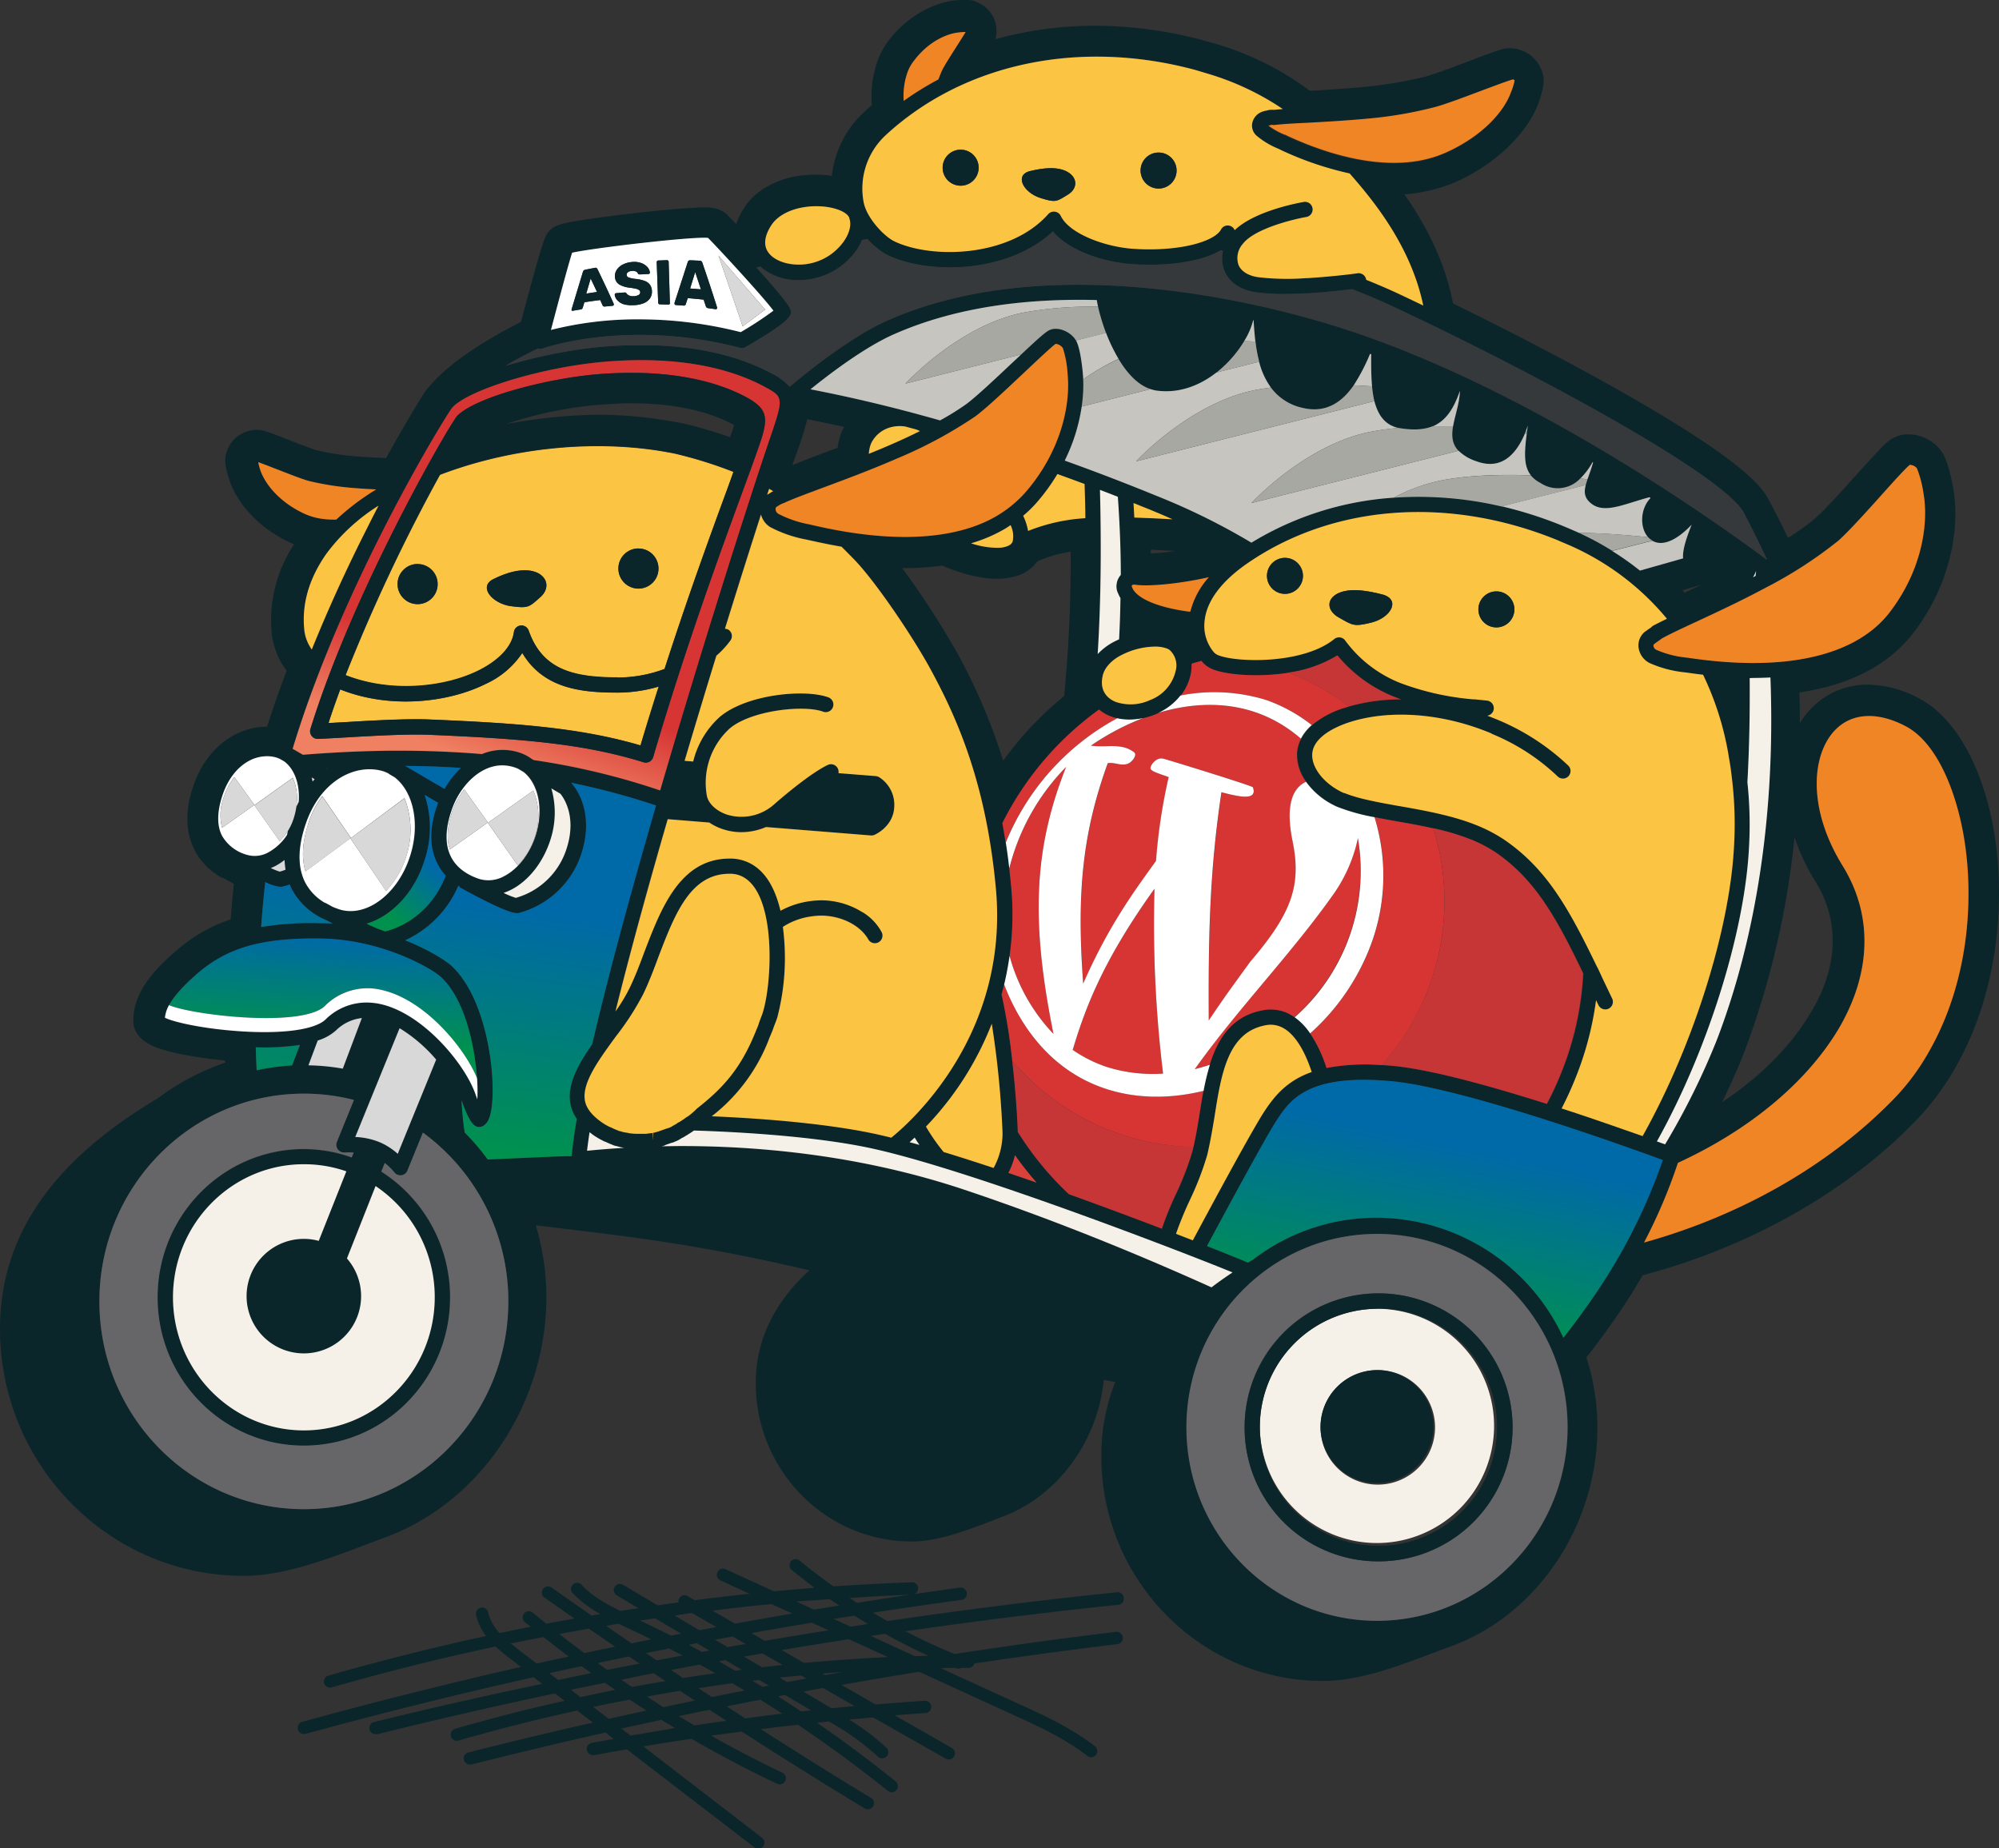 <svg xmlns="http://www.w3.org/2000/svg" xmlns:xlink="http://www.w3.org/1999/xlink" viewBox="0 0 488.8 451.9"><rect x="0" y="0" width="488.8" height="451.9" fill="#333333" stroke="none"/><defs><style>.cls-1{fill:none;}.cls-2{fill:#0a262b;}.cls-3{fill:#fcc443;}.cls-4{fill:#f5f1e8;}.cls-5{fill:#db413b;}.cls-6{fill:#c6c5c0;}.cls-7{fill:#a8a8a2;}.cls-8{fill:#36393b;}.cls-9{fill:#c73636;}.cls-10{fill:#d73534;}.cls-11{fill:#fff;}.cls-12{fill:#f08525;}.cls-13{fill:#d9d8d8;}.cls-14{fill:url(#gradient-blue);}.cls-15{fill:url(#linear-gradient);}.cls-16{fill:#0069a8;}.cls-17{fill:url(#gradient-blue-2);}.cls-18{fill:#666568;}.cls-19{fill:url(#gradient-blue-3);}.cls-20{fill:url(#gradient-red);}</style><linearGradient id="gradient-blue" x1="354.01" y1="279.32" x2="344.6" y2="323.79" gradientUnits="userSpaceOnUse"><stop offset="0" stop-color="#0069a8"/><stop offset="1" stop-color="#00914e"/></linearGradient><linearGradient id="linear-gradient" x1="102.84" y1="209.47" x2="92.63" y2="221.47" xlink:href="#gradient-blue"/><linearGradient id="gradient-blue-2" x1="110.7" y1="219.73" x2="102.33" y2="279.02" xlink:href="#gradient-blue"/><linearGradient id="gradient-blue-3" x1="80.81" y1="229.1" x2="79.03" y2="254.02" xlink:href="#gradient-blue"/><linearGradient id="gradient-red" x1="117.06" y1="186.19" x2="124.47" y2="164.81" gradientUnits="userSpaceOnUse"><stop offset="0" stop-color="#ef8162"/><stop offset="1" stop-color="#d73534"/></linearGradient></defs><title>tuktuk-wapuu</title><g id="Layer_2" data-name="Layer 2"><g id="adjusted-outline"><path class="cls-1" d="M171.1,407c-2.33.43-4.65.88-7,1.32l2.95,2q3.9-.61,7.83-1.17C173.64,408.39,172.37,407.69,171.1,407Z"/><path class="cls-1" d="M173.46,403.52l-3.05-1.8-2.06.39q1.64.86,3.27,1.74Z"/><path class="cls-1" d="M281.4,135.3a37.72,37.72,0,0,0,5.9-.6l-5.9-.3Z"/><path class="cls-1" d="M179.16,400.09c-1.43.26-2.87.51-4.3.78l3.11,1.84c1.47-.26,2.93-.53,4.4-.78Z"/><path class="cls-1" d="M195,110.2l-.6,1.7a18.88,18.88,0,0,0-.6,1.8c1.4-.5,3-1.1,4.8-1.9s4-1.5,6.2-2.3a16.9,16.9,0,0,1,1.2-4.4,2.51,2.51,0,0,0,.4-.7c-3-.7-6-1.3-9-1.9A78,78,0,0,1,195,110.2Z"/><path class="cls-1" d="M416.2,142.9l-4.8,1.4a2.65,2.65,0,0,1,.5.6C413.2,144.3,414.6,143.6,416.2,142.9Z"/><path class="cls-1" d="M201.75,409.6l4.33-.77-5,.39Z"/><path class="cls-1" d="M191.1,403.48l5.42,3.12q10.26-.94,20.55-1.41l-9.53-4.36Q199.32,402.11,191.1,403.48Z"/><path class="cls-1" d="M146.1,101.4a104.8,104.8,0,0,1,18,1.6c1.2.2,2.4.4,3.6.7h.2c3.8,1,7.3,2,10.6,3.2a25.9,25.9,0,0,0,1-3c-.3-.2-.7-.3-1-.5-4.3-2.2-12-4.8-24.2-4.8-2.6,0-5.4.2-8.2.4a96.48,96.48,0,0,0-22.4,4.7A130.94,130.94,0,0,1,146.1,101.4Z"/><path class="cls-1" d="M182.08,413.3c-1-.59-2-1.17-2.93-1.74-2.79.36-5.57.76-8.36,1.18l3.26,2.15C176.73,414.35,179.4,413.82,182.08,413.3Z"/><path class="cls-1" d="M196.39,413.63l6.9,4.08,5.63-.54-7.71-4.42Z"/><path class="cls-1" d="M175.78,406.15c1.34.76,2.67,1.52,4,2.3l1.61-.22-4-2.37Z"/><path class="cls-1" d="M212.94,400l10.77,4.94,3.29-.1q-5.4-2.47-10.6-5.37Z"/><path class="cls-1" d="M222.58,389.92q-7.41.29-14.81.77c.59.4,1.18.81,1.79,1.2Q216.07,390.87,222.58,389.92Z"/><path class="cls-1" d="M184,411c.82.49,1.63,1,2.45,1.5l1.56-.3-2.36-1.4Z"/><path class="cls-1" d="M203.83,395.83l4.14,1.9,4.26-.65c-1.11-.67-2.21-1.36-3.31-2.05Z"/><path class="cls-1" d="M181.92,405.05l4.39,2.61c1.69-.2,3.38-.38,5.07-.56l-4.92-2.82Z"/><path class="cls-1" d="M205.2,392.57c-.77-.52-1.54-1-2.3-1.56q-4.1.3-8.18.64l4.24,2Z"/><path class="cls-1" d="M166.9,404.73,163.59,403,158,404.15l2.63,1.77Z"/><path class="cls-1" d="M245.3,186a82.65,82.65,0,0,1,14.9-15.8,338.66,338.66,0,0,0,1.6-35.3,30.36,30.36,0,0,0-8.2,2.4,9.51,9.51,0,0,1-5.7,3.7,15,15,0,0,1-3.7.5h-.5c-4.6,0-9.6-1.6-13.3-3.2a69.22,69.22,0,0,1-9.3.6h-.5a206.18,206.18,0,0,1,13.6,21A143,143,0,0,1,245.3,186Z"/><path class="cls-1" d="M169.91,415.75l-3.53-2.34c-2.74.44-5.46.9-8.19,1.39l4,2.56C164.78,416.81,167.35,416.28,169.91,415.75Z"/><path class="cls-1" d="M198.54,396.71q-7.41,1.23-14.8,2.54l3.28,1.89q7.78-1.33,15.58-2.57Z"/><path class="cls-1" d="M146.14,406.57c.8.58,1.59,1.15,2.4,1.72,2.62-.53,5.25-1,7.88-1.56L153.81,405C151.25,405.5,148.7,406,146.14,406.57Z"/><path class="cls-1" d="M162.71,411l-2.79-1.88c-2.65.51-5.3,1-7.95,1.57.86.59,1.74,1.17,2.61,1.75Q158.64,411.67,162.71,411Z"/><path class="cls-1" d="M197.18,410.43l-1.32-.75c-1.76.16-3.51.33-5.27.52l1.87,1.1Z"/><path class="cls-1" d="M190.18,414.79c1.9,1.21,3.8,2.44,5.68,3.69l2.42-.25-6.37-3.77Z"/><path class="cls-1" d="M166.52,399.4l-6.36-3.77-3.66.56c2.52,1.19,5,2.42,7.54,3.69Z"/><path class="cls-1" d="M175.13,397.77l-5.89-3.38c-1.44.18-2.87.39-4.31.58l6,3.59Z"/><path class="cls-1" d="M159.23,400.83q-2.67-1.31-5.36-2.57l-1.09-.52-1.55-.74-3,.5c2.07,1.43,4.15,2.87,6.23,4.29C156,401.46,157.64,401.15,159.23,400.83Z"/><path class="cls-1" d="M142.18,407.42c-2.63.56-5.27,1.13-7.9,1.71l2.15,1.65c2.7-.57,5.4-1.12,8.1-1.67Z"/><path class="cls-1" d="M150.38,402.63,144,398.22c-2.42.42-4.83.86-7.24,1.3,2,1.59,4.09,3.15,6.16,4.68C145.38,403.66,147.88,403.15,150.38,402.63Z"/><path class="cls-1" d="M153.93,415.6q-4.47.84-8.93,1.77l3.8,2.92c3.07-.69,6.14-1.36,9.22-2C156.65,417.38,155.28,416.5,153.93,415.6Z"/><path class="cls-1" d="M147.88,411.48l-8.31,1.71,2.3,1.77q4.24-.91,8.5-1.75Z"/><path class="cls-1" d="M165.93,419.64q1.89,1.14,3.79,2.25,3.92-.58,7.85-1.13l-4.12-2.68C170.94,418.59,168.44,419.11,165.93,419.64Z"/><path class="cls-1" d="M132.8,400.26c-2.65.51-5.3,1-8,1.58.61.5,1.24,1,1.86,1.47l4.48,3.44q3.88-.87,7.79-1.71Q135.86,402.69,132.8,400.26Z"/><path class="cls-1" d="M193.67,394.47l-5-2.27c-4.83.47-9.67,1-14.49,1.58l5.5,3.16Q186.69,395.67,193.67,394.47Z"/><path class="cls-1" d="M151.9,422.67l2.22,1.71c3.62-.62,7.25-1.23,10.89-1.79l-3.35-2Q156.77,421.59,151.9,422.67Z"/><path class="cls-1" d="M421.1,269.5c9.3-6.2,16.8-13.7,21.6-21.8,6.8-11.1,7.2-22.5,1.3-32a52.57,52.57,0,0,1-5.2-11A207.41,207.41,0,0,1,426.6,257C425.1,261,423.2,265.1,421.1,269.5Z"/><path class="cls-1" d="M177.65,417.24l4.49,2.91c3-.4,6.05-.77,9.08-1.13-1.77-1.15-3.56-2.29-5.35-3.4Q181.76,416.42,177.65,417.24Z"/><path class="cls-2" d="M486.9,199.8c-3.1-14.1-9.4-24.6-17.4-28.9a27.15,27.15,0,0,0-12.8-3.5,19,19,0,0,0-13.4,5.4,20.82,20.82,0,0,0-3.2,4c0-2.5,0-5-.1-7.5,8.1-1.2,15-3.7,20.4-7.5a32.74,32.74,0,0,0,7.8-7.5c9.3-12.4,11-26.2,9.4-35-.8-4.4-1.8-7.4-2.9-9a10.13,10.13,0,0,0-8.1-4.1,7.79,7.79,0,0,0-3.7.9c-1.5.8-2.8,2.2-8.8,8.8-3.5,3.9-7.9,8.8-10.1,10.7a54,54,0,0,1-6.8,4.9c-1.5-3.1-3.1-6.3-4.7-9.3-1.8-3.5-7.1-9.7-32.3-24.3-16.4-9.5-34.5-18.6-44.9-23.7-1.7-8.9-5.6-17.7-11.9-26.7a34,34,0,0,0,4.6-.6,37.16,37.16,0,0,0,8.2-2.5c11.3-5.2,17.6-13.1,19.8-18.7,1.6-4.2,1.6-6.2,1.3-7.4a8.35,8.35,0,0,0-8-6.5h-.7c-1.3.1-2.7.6-9.3,3.1-3.9,1.5-8.8,3.3-11,3.9a108.65,108.65,0,0,1-15.2,2.5c-4.4.4-9.1.7-12.8.9a72.51,72.51,0,0,0-23.1-11.5c-1-.3-2.1-.6-3.2-.9a102.41,102.41,0,0,0-26.1-3.5,90,90,0,0,0-24.5,3.3.9.9,0,0,0,.1-.5A7.5,7.5,0,0,0,238.8.5,5,5,0,0,0,236,0a22.63,22.63,0,0,0-2.5.1c-4.6.5-11.2,3.3-16.2,9.8a20.07,20.07,0,0,0-2.8,5.2,25.8,25.8,0,0,0-1.3,10.6c-.7.6-1.3,1.1-1.9,1.7A24.87,24.87,0,0,0,203.4,43a26,26,0,0,0-4-.3,30.72,30.72,0,0,0-5.3.5c-3,.6-8.6,2.4-12,7.4a20.59,20.59,0,0,0-2.1,4.2c-1.2-1.3-2-2.1-2.1-2.2-1.7-1.7-3.9-1.9-5.8-1.9a16.23,16.23,0,0,0-2.1.1c-5,.2-13.4,1.1-19.6,1.9-13.4,1.7-14.8,2.2-16.3,4-.8,1-1.3,1.6-6.7,22-10.6,5.4-18.2,10.7-22.6,16a.1.1,0,0,1-.1.1l-.2.2c-1.2,1.6-5.2,8.2-10.1,17-2.2-.1-4.7-.2-7-.4a59.91,59.91,0,0,1-9.9-1.5c-1.4-.4-4.8-1.7-7.3-2.7-4.6-1.8-5.7-2.2-7-2.3h-.6a7.77,7.77,0,0,0-7.4,6.2c-.2.9-.3,2.6.9,6.1,1.5,4.6,6,11,14.3,15,.5.2,1,.5,1.5.7a33.56,33.56,0,0,0-5.4,22.3,18.7,18.7,0,0,0,3.6,8.6c-1.8,4.7-3.4,9.3-4.8,13.7h-.1c-8,0-15.1,5.8-18,14.7-2,5.9-1.8,11.2.4,15.5a16.28,16.28,0,0,0,6.1,6.4.31.31,0,0,0,.2.1.37.37,0,0,0,.3.1h.1c1,.6,2,1.1,2.9,1.6-.4,3.3-.6,6.3-.8,8.7a38.42,38.42,0,0,0-13,7.4c-7.5,6.3-10.8,11.7-10.8,17.3,0,1.9.8,4.5,4.9,6.3,3.4,1.5,10.3,2.8,17.5,3.5,0,.2.1.3.1.5a60.25,60.25,0,0,0-16.6,8.8C12.6,284,0,302.4,0,324.9c0,33.3,26.7,60.4,59.5,60.4,10,0,20.2-3.9,32-8.4l2.4-.9c23.4-8.4,39.7-32.6,39.7-58.9a60.28,60.28,0,0,0-2.6-17.5c1.4.2,2.8.3,4.2.5,20.7,2.5,36.2,4.3,62.7,10.5-8.7,8-13.1,17.2-13.1,27.6,0,21.3,17.1,38.7,38.1,38.7,6.4,0,12.9-2.5,20.3-5.3l1.5-.6c13.7-4.9,23.7-18.4,25.2-33.6l2.8.5a48.26,48.26,0,0,0-3.4,18.2c0,30.2,24.3,54.9,54.1,54.9,9.1,0,18.3-3.5,29-7.6l2.2-.8c21.2-7.6,36-29.6,36-53.5a55.25,55.25,0,0,0-2.7-17.2,186,186,0,0,0,11.2-15.8c.9-1.4,1.7-2.9,2.6-4.3,25.7-6.8,49.2-19.9,66.2-37.2a65.58,65.58,0,0,0,10.2-13.5C489.9,240.5,490.4,215.9,486.9,199.8Zm-445.57,46c1.07-1.95,3.15-4.52,7.18-7.94,7.3-6.2,15.67-8.54,29.87-8.36,14.77.2,27,7.14,29.54,9.5,5.75,5.39,8.18,16.66,8.71,24.66a43.53,43.53,0,0,1,.07,5.16c-.17-.45-.35-1-.55-1.52-2.75-7.47-12.79-19.35-22.91-21.71a16,16,0,0,0-3.65-.43,14.21,14.21,0,0,0-10,4.14c-2.61,2.51-10.47,3.59-21,2.88-9.54-.64-16.48-2.36-18.3-3.3A8,8,0,0,1,41.33,245.76ZM131.55,85.17a1.79,1.79,0,0,0,1.18,0c.21-.07,20.75-7.3,48.2-.15a1.85,1.85,0,0,0,1.4-.19c11.88-6.85,11.38-8.09,10.9-9.3h0c-.62-1.49-4.35-5.82-8.25-10.12l.92-.26c0,.05.09.1.15.15a13.85,13.85,0,0,0,9.29,3.17c.62,0,1.24,0,1.87-.1A17.26,17.26,0,0,0,209.54,61a14,14,0,0,0,1.24-2.26l1.22-.27.11,0a18.4,18.4,0,0,0,4.77,3.87c9.86,4.83,29.39,4.73,40.54-5.72,3.91,4.68,12.29,7.53,19.46,8,7.86.52,16.55-.42,21.53-3.37l.62.13a7.9,7.9,0,0,0,.37,4.93c1.21,2.85,4.08,4.74,7.85,5.2a49.41,49.41,0,0,0,6.58.41c1.95,0,3.85-.09,5.8-.18l.38,0c4.09-.25,8.21-.7,10.59-1,3.36,1.3,6.61,2.66,9.71,4.11,32.79,15.31,81.2,41.15,86.14,50.67,2.3,4.44,4.21,8.37,5.64,11.41-15.56-11.54-59.63-42.42-103.92-56.64C318.06,77,291.91,69.62,263.61,69.62c-15.61,0-31.88,2.25-46.46,8.67-9,4-19.79,12.65-24.08,16.28a14.49,14.49,0,0,0-4.49-3.31c-.56-.3-1.17-.61-1.8-.91l-.66-.31c-.39-.18-.78-.36-1.19-.53l-.9-.38-1-.39-1.13-.43-.54-.18c-1.82-.64-3.72-1.19-5.69-1.67l-.45-.11q-.84-.19-1.68-.36l-.9-.19-1.43-.25L170,85.33l-1-.14c-2-.28-4.21-.5-6.51-.64-.32,0-.63,0-.95-.06l-1.82-.07c-.44,0-.87,0-1.31,0h-3.31l-1.59,0-2,.08-1.33.07q-1.74.11-3.51.27c-2.67.24-5.53.64-8.43,1.14-1.07.19-2.15.4-3.22.61l-2.31.49c-1.21.27-2.4.55-3.59.85-1.88.47-3.72,1-5.5,1.52C126,88,128.71,86.58,131.55,85.17Zm3.19-4.5c1.89-7.19,4.33-16.29,5.18-18.88,4.78-1.11,29.37-4,33.22-3.63,2.47,2.44,13.28,14.14,16,17.8a85.58,85.58,0,0,1-8,5.25,101,101,0,0,0-24.82-3.13A86.28,86.28,0,0,0,134.74,80.67Zm202,221c25.74,0,46.6,21.18,46.6,47.3s-20.86,47.3-46.6,47.3-46.6-21.18-46.6-47.3S311,301.7,336.7,301.7Zm67.18-148.42a2.51,2.51,0,0,1-.51.39l-.45.31-.41.31,0,0a1.7,1.7,0,0,0-.38.26,4.3,4.3,0,0,0-1.41,4.21,5,5,0,0,0,2.59,3.37,28,28,0,0,0,8.5,2.28l.76.09c1.32.2,2.6.36,3.86.51a73.15,73.15,0,0,1,6.37,20.56l.11.61c.26,1.48.44,3.06.62,4.58l.06.51a93.88,93.88,0,0,1,.39,15.89c-1,18.67-8.67,44.4-19.6,65.55-.91,1.77-1.82,3.46-2.74,5.1-5.08-1.81-12.12-4.27-19.8-6.76q1.67-3.18,3-6.47a78.46,78.46,0,0,0,5.42-20l.58,1.2a1.86,1.86,0,0,0,3.54-.8,1.76,1.76,0,0,0-.18-.8l-1.26-2.64-1.25-2.62c-.07-.17-.15-.33-.22-.49l-.76-1.64a1.49,1.49,0,0,0-.18-.3c-6.87-14.26-12.28-24.07-22.9-31.27a37.91,37.91,0,0,0-6.19-3.26c-6-2.48-12.89-3.71-19-4.79l-.71-.12c-5.18-.92-9.73-1.78-12.91-3.09l-.12,0a5.81,5.81,0,0,1-.92-.42l-.29-.15c-4.2-2.27-6.87-5.94-6.62-9.12.22-3,3.36-5.7,8.82-7.57,10-3.29,22.93-2.33,34.69,2.54l.25.11a2.08,2.08,0,0,0,.36.2,51.6,51.6,0,0,1,15.92,10.31,1.86,1.86,0,0,0,2.6-2.66h0v0a56.71,56.71,0,0,0-17.68-11.37q-1.05-.43-2.13-.84a1.86,1.86,0,0,0-.08-3.69l-2.91-.3a1.53,1.53,0,0,0-.37,0,66.22,66.22,0,0,1-17.91-4A30.7,30.7,0,0,1,328.9,156.6a1.85,1.85,0,0,0-2.67-.35c-7.67,6.21-23.91,5.77-28.4,3.94a3,3,0,0,1-1-.67,10,10,0,0,1-2.31-7.65c.45-4.72,3.88-9.47,9.92-13.75,21.08-14.83,49.76-17,76.68-5.92.45.21.94.41,1.42.61l1.37.59a64.66,64.66,0,0,1,23.66,17.89c-1.32.64-2.44,1.2-3.31,1.68A2.1,2.1,0,0,0,403.88,153.28Zm15.88,101.05a177.36,177.36,0,0,1-12.65,25.52l-2-.72c.84-1.51,1.67-3.06,2.51-4.68,11.14-21.57,19-47.9,20-67a98.25,98.25,0,0,0-.38-16.15c.49-8.73.62-17.42.56-25.45h.82c1.46,0,2.86-.05,4.21-.11C434.1,197.92,429.64,228.59,419.76,254.33ZM77.9,303.39a13.78,13.78,0,0,0-3.6-.49,14.26,14.26,0,1,0,10.5,4.79l7-17.7a32.67,32.67,0,0,1,14.5,27.21c0,17.94-14.37,32.54-32,32.54s-32-14.6-32-32.54,14.37-32.54,32-32.54a31.46,31.46,0,0,1,10.35,1.76Zm15.19-24A17.44,17.44,0,0,0,86.87,278l10.84-26.62a37.38,37.38,0,0,1,8.94,7.67l-9.39,23.06A16.64,16.64,0,0,0,93.09,279.41ZM82.18,252a10.63,10.63,0,0,1,6.3-3l-4.66,12.36a54.09,54.09,0,0,0-8.4-.81l2.27-6A11.87,11.87,0,0,0,82.18,252ZM117,275.55h.23a1.8,1.8,0,0,0,.88-.22c1.14-.61,1.8-2,2.14-4.61,1.07-8.08-1.27-26.52-9.75-34.49-1.5-1.39-5.61-4-11.4-6.31a25.92,25.92,0,0,0,13-13.35l.34.22-.07.13c10.24,5.65,13,6.34,14,6.34a2.12,2.12,0,0,0,.42,0,22.08,22.08,0,0,0,15.51-14.88c3.32-10.75-2.37-16.76-2.65-17a176.44,176.44,0,0,1,20.79,5.58c-6,20.7-11.69,41.48-15.61,58.37-3.38,4.86-6.17,9.79-5.35,14.46a9.64,9.64,0,0,0,1.58,3.81c-.59,3.43-1,6.49-1.26,9.1-2.93,0-8.32.27-15.2.58l-5.31.23a58.09,58.09,0,0,0-5.63-6.59c-.32-2.42-.56-5.08-.72-7.83C114.9,274.81,116,275.42,117,275.55ZM268.19,73.4c.07.49.18,1,.31,1.64a47.89,47.89,0,0,0,1.95,6.37,41.29,41.29,0,0,0,3.06,6.37c2.06,3.43,4.69,6.32,7.83,7.36a8.19,8.19,0,0,0,1.46.36c5.68.77,10.69-1.33,14.64-4.42a28.93,28.93,0,0,0,6.77-7.68,17.61,17.61,0,0,0,2.22-5.12l.1,0c.1,1.58.22,3.36.44,5.21a34.37,34.37,0,0,0,.91,4.93,18.36,18.36,0,0,0,2.89,6.32,13,13,0,0,0,7.63,4.94c6.05,1.47,10-1.66,12.61-5.49a47.83,47.83,0,0,0,4-7.69l.28.1c0,2.73,0,5.41.21,7.84a25.42,25.42,0,0,0,.57,3.62c.84,3.38,2.54,5.83,5.89,6.56a2.1,2.1,0,0,1,.24.06c3.33.53,5.95.4,8.07-.46,3.05-1.23,5.07-4,6.66-8.55l.06,0c-.17,3.08-1.25,6-1.69,8.55-.38,2.25-.28,4.25,1.32,6A11.07,11.07,0,0,0,361,112.8c6.2,2.27,9.72-1.86,11.79-6.67.08-.2.16-.41.25-.61.19-.49.37-1,.54-1.46h0c-.08.51-.16,1-.23,1.49l-.06.44c-.73,5.32-.6,8.25,1,10.22a7.67,7.67,0,0,0,2.4,1.88,7.55,7.55,0,0,0,9.7-1.1,16.6,16.6,0,0,0,3-4,.57.57,0,0,1,.13.08c-.42,1.55-1,2.91-1.36,4.1-.17.51-.32,1-.43,1.44-.39,1.55-.36,2.82.75,4,3.29,3.39,8.08.78,14.82-1l.29.18c-2.61,2.56-2.69,7.34-.59,9.6a4,4,0,0,0,.48.44,5.77,5.77,0,0,0,.54.37c2.81,1.61,6.46-.62,9.53-3.84l.06,0c-1.72,4.24-2.22,6.68-2.06,8.14l-10.56,3a68.8,68.8,0,0,0-6.81-4.86,71.92,71.92,0,0,0-8.18-4.4l-.56-.26-1.44-.62-1.41-.6a98.14,98.14,0,0,0-15.47-5,88.89,88.89,0,0,0-26.42-2.13,76.44,76.44,0,0,0-34.76,11,161.58,161.58,0,0,0-23.06-11.41c-6.91-2.83-14.49-5.77-22.55-8.66A44.13,44.13,0,0,0,264.5,99.4a35.42,35.42,0,0,0,.37-6.66c0-.55-.06-1.09-.11-1.6-.09-1-.59-6.08-1.65-7.87h0c-1.14-2-4.32-3.6-6.49-2.56-.9.41-2.46,1.77-6.9,5.94l-2,1.86c-4.18,3.94-8.92,8.41-11.44,10.29a65.28,65.28,0,0,1-6.43,4c-10.27-2.92-20.91-5.53-31.69-7.6,5.06-4.09,13.45-10.42,20.47-13.49C234.14,74.87,251.65,72.94,268.19,73.4Zm19.28,90.65a10,10,0,0,1-6.28,7.13,11.31,11.31,0,0,1-8.46.41c-2.68-1.15-3.73-3.28-3.11-6.31s3.68-4.65,4.64-5.13a18.42,18.42,0,0,1,8.11-2.05,8.24,8.24,0,0,1,3.06.5,2.5,2.5,0,0,1,.68.42,2.4,2.4,0,0,0,.22.24A5.09,5.09,0,0,1,287.47,164.05ZM223.87,105l.63.24.4.19c-2.18,1.09-4.54,2.2-7.05,3.28-1.79.79-3.62,1.54-5.44,2.28a7.87,7.87,0,0,1,.58-2.59,7.41,7.41,0,0,1,4.69-3.88h0a8.43,8.43,0,0,1,3.6-.19Zm36-19.9.05.09a25.06,25.06,0,0,1,1.14,6.32c.76,7.49-1.64,19.12-10.63,29.26a29.45,29.45,0,0,1-6.76,5.44c-7.12,4.14-20.72,7.88-45.06,2.19l-.9-.2a27,27,0,0,1-7.41-2.56,1.43,1.43,0,0,1-.64-1,.81.81,0,0,1,.18-.65c.23-.13.47-.29.72-.45l.23-.12a4.16,4.16,0,0,1,.57-.28,2,2,0,0,0,.34-.12c2-.95,5.58-2.27,9.72-3.81,5.24-2,11.77-4.38,17.93-7.07a108.67,108.67,0,0,0,19.17-10.32c2.71-2,7.53-6.56,11.79-10.57,3.15-3,7.07-6.67,7.85-7.12A2.43,2.43,0,0,1,259.86,85.08Zm-12.24,47.27c-.2.65-.79,1.1-1.83,1.36a6.34,6.34,0,0,1-1.84.23,20.64,20.64,0,0,1-6.51-1.1,36.7,36.7,0,0,0,8.11-3.44c.53-.31,1-.66,1.56-1A6.13,6.13,0,0,1,247.62,132.35ZM221.1,138.9a69.22,69.22,0,0,0,9.3-.6c3.7,1.6,8.7,3.2,13.3,3.2h.5a15,15,0,0,0,3.7-.5,9.51,9.51,0,0,0,5.7-3.7,30.36,30.36,0,0,1,8.2-2.4,338.66,338.66,0,0,1-1.6,35.3A82.65,82.65,0,0,0,245.3,186a143,143,0,0,0-11.1-26.1,206.18,206.18,0,0,0-13.6-21Zm60.3-3.6v-.9l5.9.3A37.72,37.72,0,0,1,281.4,135.3Zm-4.24,9a.86.86,0,0,1-.07-.1,1.48,1.48,0,0,1-.19-.4l-.16-.36a.11.11,0,0,1,0,0c0-.06,0-.11,0-.16s.07-.19.1-.2l.31-.11.23,0c3.2.53,10.48-.15,17.32-1.62l.89-.2a19.77,19.77,0,0,0-4.54,8.48l-.32,0C283.81,148.65,278.73,146.68,277.16,144.28Zm.21-17.75c-.06-1.18-.13-2.37-.2-3.55l4.32,1.74q2.73,1.13,5.23,2.23C283.58,126.77,280.44,126.62,277.37,126.53Zm-3.34,14a4.07,4.07,0,0,0-1,2.12,3.9,3.9,0,0,0,.17,2l.1.24.13.28a5.75,5.75,0,0,0,.52,1q-.08,5.09-.34,10.1c-.36.16-.72.33-1.07.51a14.73,14.73,0,0,0-4.16,3.1c.89-14.17.86-28.46.53-40.17,1.45.55,2.9,1.12,4.37,1.7C273.76,127.88,274,134.26,274,140.56Zm-8.66-13.86a44.7,44.7,0,0,0-14,3.12,13.79,13.79,0,0,0-1.2-3.71,30.69,30.69,0,0,0,3-2.88,48.35,48.35,0,0,0,5.35-7.32q3.29,1.19,6.64,2.43C265.26,121,265.33,123.79,265.37,126.7ZM206,105.1a16.9,16.9,0,0,0-1.2,4.4c-2.2.8-4.3,1.6-6.2,2.3s-3.4,1.4-4.8,1.9a18.88,18.88,0,0,1,.6-1.8l.6-1.7a78,78,0,0,0,2.4-7.7c3,.6,6,1.2,9,1.9A2.51,2.51,0,0,1,206,105.1Zm-18.34,15.63c.09-.26.17-.51.25-.76l.15-.45,1,.57h0l-.27.14-.2.12c-.23.15-.45.3-.6.38l-.25.15-.15.12Zm-1.59,4.93a5.15,5.15,0,0,0,2.26,3.13,30.87,30.87,0,0,0,8.57,3l.88.19c2.81.66,5.48,1.18,8,1.61l.78.78,2.18,2.21c5.17,5.26,14.29,18.72,18.7,26.78,6.61,12.13,13.7,28,16.08,53.78,3.3,35.79-20.88,57.16-25.57,60.94-1-.26-2.08-.5-3.07-.73-11.14-2.53-26.67-3.91-40.83-4.5a43.56,43.56,0,0,0,13.83-18.44q.19-.45.39-1c.18-.44.38-.91.6-1.42a2,2,0,0,0,.11-.32l.06-.15c.14-.42.3-.84.47-1.27s.37-.95.54-1.46a57.49,57.49,0,0,0,1.72-19.05c-.08-1-.18-2.09-.33-3.19a17,17,0,0,1,7-2.57,18.94,18.94,0,0,1,2.27-.19c5,0,9.6,2.32,11.59,5.77a1.86,1.86,0,0,0,3.28-1.76,12.84,12.84,0,0,0-4.41-4.7,1.7,1.7,0,0,0-.35-.19,19,19,0,0,0-10.11-2.84,23.29,23.29,0,0,0-2.74.21,21,21,0,0,0-7.19,2.35c-1-4.38-2.91-8.61-6.31-10.93a10.42,10.42,0,0,0-6.11-1.83c-12.11,0-16.74,12.08-20.83,22.74l-.07.18c-.93,2.54-2.17,5.82-3.54,8.65a40.36,40.36,0,0,1-3.49,5.8c3.53-14.28,8-30.63,12.78-47l10.17.82a13.15,13.15,0,0,0,3,1.52,14.58,14.58,0,0,0,4.86.84,15.42,15.42,0,0,0,6-1.26L213,204.26h.15a1.83,1.83,0,0,0,.73-.15c.19-.08,4.57-2,4.83-6.76a8,8,0,0,0-3.72-7.36,2,2,0,0,0-.79-.25L205,189a1.86,1.86,0,0,0-2.64-2c-3.88,1.88-9.69,6.68-12.82,9.38a12,12,0,0,1-11.94,2.71c-2.58-.91-4.47-2.73-4.8-4.65a18,18,0,0,1,5.58-16.34c5.23-4.45,18-5.84,22.77-4.16a1.87,1.87,0,1,0,1.24-3.52c-5.78-2-19.93-.68-26.43,4.84a21.55,21.55,0,0,0-6.49,10.9l-2.1-.17c2.61-8.77,5.23-17.45,7.77-25.7a22.23,22.23,0,0,0,3.45-3.73,1.85,1.85,0,0,0-1.39-2.93c3.23-10.4,6.24-19.93,8.79-27.85C186,125.76,186.05,125.71,186.07,125.66ZM245.14,277a17.74,17.74,0,0,1-2.18,8.6c-4.19-1.39-8.3-2.71-12.22-3.9a47.37,47.37,0,0,1-4.32-6.21,76.28,76.28,0,0,0,16.09-25.16A230.89,230.89,0,0,1,245.14,277Zm3.05,5.48a80.75,80.75,0,0,0,5.29,6.71c-2.31-.81-4.62-1.6-6.91-2.38A19.21,19.21,0,0,0,248.19,282.45Zm-24.53-4.3c.38.61.76,1.2,1.15,1.78l-2.39-.66C222.83,278.91,223.25,278.53,223.66,278.15ZM168.2,273a1.76,1.76,0,0,0-.42.24,12.66,12.66,0,0,1-1.1.77,4.22,4.22,0,0,0-.47.31,2.79,2.79,0,0,0-.86.53l-.13.06c-.19.1-.37.19-.56.31s-.25.15-.4.25l-.18.1a1.09,1.09,0,0,1-.27.11l-.29.13a1.8,1.8,0,0,0-.46.14H163l-.89.32c-.26.09-.52.19-.81.28l-.23.1-.56.15a5.19,5.19,0,0,1-.73.18l-.3.08-.25,0a5.58,5.58,0,0,1-.57.08c-.25,0-.49.05-.74.09H155.6a15.49,15.49,0,0,1-1.86-.17,2.4,2.4,0,0,0-.68-.13,7.15,7.15,0,0,1-1.27-.31,3.29,3.29,0,0,0-.43-.09h0l-.17-.08c-.47-.19-.91-.36-1.44-.63l-.2-.1a2,2,0,0,0-.39-.14l-.11-.06a13.77,13.77,0,0,1-1.95-1.15c-2.41-1.72-3.74-3.45-4.05-5.3-.73-4.19,3.22-9.65,7.05-14.93l.54-.74a67.07,67.07,0,0,0,6.66-10.3c1.42-3,2.71-6.35,3.66-8.94L161,234c4-10.46,7.8-20.35,17.37-20.35h.13a6.5,6.5,0,0,1,3.82,1.16l0,0c7.42,5,6.54,25.33,4.18,32.87-.14.42-.3.84-.47,1.27s-.33.86-.48,1.3l0,.08a1.57,1.57,0,0,0-.16.46c-.2.45-.37.87-.53,1.27s-.24.6-.37.89c-3.62,8.67-8,13.3-13.93,18l-.17.14-.1.1s-.63.63-1.6,1.43l-.44.33Zm-20.79,5.92a2.61,2.61,0,0,0,.71.3,17.25,17.25,0,0,0,1.63.71,3.57,3.57,0,0,0,1.07.33,13.36,13.36,0,0,0,1.77.41h.1c-3.5.2-6.57.46-9.14.72.16-1.39.37-2.92.61-4.53.25.19.49.38.76.57A17.42,17.42,0,0,0,147.41,278.89Zm12.32,0h0L159.6,277h.11l0,1.86Zm256.47-136c-1.6.7-3,1.4-4.3,2a2.65,2.65,0,0,0-.5-.6ZM79.59,220.66l0,.06a12.42,12.42,0,0,1-4.88-5c-1.87-3.61-1.87-8.31,0-14,3.08-9.4,9.8-13.7,15.71-13.7a11.6,11.6,0,0,1,3.35.49,9.75,9.75,0,0,1,1.36.58l0,.06,1.42.83c4.55,3.49,6.3,11.28,3.84,19.1h0c-2.88,9.26-10.54,15.17-17.07,13.17-.58-.18-1.2-.41-1.84-.68ZM68.4,213.12a17.31,17.31,0,0,1-2.18-.88c.37-.15.73-.3,1.1-.49a14.88,14.88,0,0,0,2.26-1.48,20.23,20.23,0,0,0,.24,2.37A10.51,10.51,0,0,1,68.4,213.12Zm56.6,4.42c4.27-2.2,7.85-6.75,9.58-12.18a21.36,21.36,0,0,0,.24-12.59l2.19,1.29c.72.87,4,5.38,1.62,13.15a18.22,18.22,0,0,1-12.5,12.32,19.91,19.91,0,0,1-3-1.21A14.13,14.13,0,0,0,125,217.54Zm.83-30a7.89,7.89,0,0,1,1,.39l0,0,1.27.75c3.65,2.82,5,9.14,3,15.49-1.42,4.5-4.31,8.23-7.72,10a7.84,7.84,0,0,1-6,.7c-2.32-.75-5.42-2.3-7-5.46-1.45-2.88-1.42-6.65.11-11.19,1.95-6,6.93-11.17,12.57-11.17A9.52,9.52,0,0,1,125.83,187.57ZM108.7,192.9l-9.59-5.63c4.39,0,9,.18,13.62.49A21.87,21.87,0,0,0,108.7,192.9Zm-28.81-5-.11-.06.21,0Zm-3,2.6c-.17.17-.33.38-.49.57-.07-.34-.14-.67-.23-1Zm26.94,19.74a25.06,25.06,0,0,0,0-15.9l3.29,1.93c-.1.27-.2.54-.29.82-1.85,5.51-1.81,10.23.11,14a12.88,12.88,0,0,0,2.06,3c-4.26,10.85-13.41,13.32-14.76,13.62a30.17,30.17,0,0,1-4.55-1.89C95.78,224,101.4,218.21,103.88,210.26ZM296.23,314.8c-18.43-8.31-39-16.71-60.44-23.87-25.45-8.52-50.41-10.68-69.17-10.68-1.66,0-3.27,0-4.83.05l.17-.05a1.85,1.85,0,0,0,.83-.29l.6-.21.68-.24.23-.07a2,2,0,0,0,.54-.17,2.52,2.52,0,0,1,.34-.15,5.44,5.44,0,0,0,.86-.41l.39-.24.2-.12c.09-.06.17-.09.26-.14a4.65,4.65,0,0,0,.64-.36l.17-.12.13-.06a4.48,4.48,0,0,0,.59-.38v0l.13-.07c.43-.26.8-.52,1.13-.76,15,.47,32.33,1.83,44.4,4.58,23.85,5.37,73.32,24.4,87.28,30.13C299.57,312.35,297.85,313.56,296.23,314.8Zm-8.67-13.09a84.27,84.27,0,0,1,3.34-8.15l.08-.18a73.94,73.94,0,0,0,4.23-11c.67-2.7,1.16-5.64,1.63-8.48l.1-.58c1.67-10.7,3.24-20.8,12.39-22.58a6.21,6.21,0,0,1,3.77.32c3,1.25,5.71,5.16,7.64,11.08-6,2.13-9.09,5.84-11.6,9.67-2.95,4.5-12.43,22.08-17.47,31.52Zm32.76-49.06a15.32,15.32,0,0,0-3.78-3.94,10.38,10.38,0,0,0-2-1.13h0a10,10,0,0,0-5.95-.5c-7.25,1.41-10.73,6.77-12.74,13.25a58.8,58.8,0,0,0-1.54,6.38c-.37,2-.69,4-1,6l-.09.57c-.4,2.42-.83,4.91-1.35,7.19-.07.33-.14.67-.22,1a71.43,71.43,0,0,1-4,10.43l-.08.16a83.55,83.55,0,0,0-3.41,8.35c-6.75-2.58-14.59-5.51-22.72-8.43a76.08,76.08,0,0,1-12.51-15.2c-.08-3.09-.51-10-1.35-17.36a147.62,147.62,0,0,0-2.61-16.24c.23-.81.44-1.63.64-2.46q.83-3.41,1.32-7a72.65,72.65,0,0,0,.39-16.88c-.13-1.46-.29-3-.46-4.47q-.34-3.08-.85-6.33c-.24-1.56-.5-3.14-.81-4.76a76.36,76.36,0,0,1,23.64-27.78,9.88,9.88,0,0,0,2.5,1.52,11.08,11.08,0,0,0,2,.61,13.29,13.29,0,0,0,2.93.32,16.68,16.68,0,0,0,3.4-.37,17.68,17.68,0,0,0,3.06-.95c.24-.1.47-.22.71-.34a14.63,14.63,0,0,0,5.36-4.22,12.47,12.47,0,0,0,2.45-5.31,11.7,11.7,0,0,0,.2-2.47c.79-.25,1.6-.48,2.4-.7.15.19.3.38.45.54a6.76,6.76,0,0,0,2.22,1.5c3.27,1.34,11.06,2.08,18.7.85a31.18,31.18,0,0,0,11.93-4.2,34.5,34.5,0,0,0,14,10.16l1.56.6h0a46.13,46.13,0,0,0-12.76,1.71l-1.3.4a22.8,22.8,0,0,0-7.74,4.15,11.34,11.34,0,0,0-2.66,3.31,8.79,8.79,0,0,0-1,3.36,11.1,11.1,0,0,0,2.24,7.2,18.52,18.52,0,0,0,6.39,5.51l.26.13a8.88,8.88,0,0,0,1.42.64,48.16,48.16,0,0,0,8.68,2.37c1.57.32,3.22.62,4.94.92l.71.13c2.8.49,5.77,1,8.72,1.69a57.84,57.84,0,0,1,9.49,2.87,34.36,34.36,0,0,1,5.56,2.92c9.79,6.64,15,16,21.56,29.7a75.18,75.18,0,0,1-5.73,25.16q-1.41,3.44-3.17,6.74c-13.53-4.3-28.34-8.43-37.64-9.29-.93-.09-1.82-.16-2.69-.21a51.08,51.08,0,0,0-13.59.69A33,33,0,0,0,320.32,252.65Zm109.08-113c0,.43-.08.83-.14,1.21l-.61.33A7.6,7.6,0,0,0,429.4,139.6ZM110.57,99.66c3.48-3.79,17.46-8.4,30.77-10.41,1.9-.29,3.79-.52,5.63-.7,20.28-1.86,32.86,2.23,39.85,6,4.82,2.6,4.82,2.6,1.17,13.32l-.56,1.65c-5,15-16,49.48-26.06,83.78a174.55,174.55,0,0,0-30.9-7.42l-.53-.31a10.72,10.72,0,0,0-3-1.53,13.06,13.06,0,0,0-9.12.38c-6.2-.52-12.94-.83-20.28-.83s-15,.3-23.49,1l-2.52-1.46h0C83.84,142.46,109.08,101.44,110.57,99.66ZM64.86,215.71a10.45,10.45,0,0,0,3.61,1.16,2,2,0,0,0,.31,0,10.68,10.68,0,0,0,2.07-.57,12.6,12.6,0,0,0,.52,1.19A16.76,16.76,0,0,0,79.83,225l1.58.83c-1-.07-2-.11-3-.12a74.71,74.71,0,0,0-14.57,1C64.09,223.5,64.41,219.75,64.86,215.71ZM62.54,256a61.62,61.62,0,0,0,10.79-.57l-1.91,5a55.61,55.61,0,0,0-8.66,1.13C62.67,259.83,62.59,258,62.54,256ZM79.82,135.38a46.93,46.93,0,0,1,12.74-11.74q-1.4,2.69-2.82,5.54c-4.47,8.85-9.2,19-13.5,29.63a10.21,10.21,0,0,1-1.79-4.43C73.68,147.93,75.49,141.53,79.82,135.38ZM69.51,186.2c2.53,1.87,3.87,5.65,3.52,9.89-.2.38-.38.8-.57,1.2a17,17,0,0,1-.56,2.51,13.68,13.68,0,0,1-1.5,3.36c-.09.34-.14.67-.21,1a12.81,12.81,0,0,1-4.58,4.28,6.8,6.8,0,0,1-5.24.59,10.06,10.06,0,0,1-6.09-4.67c-1.26-2.48-1.23-5.77.09-9.78s3.71-7.09,6.77-8.64a9.32,9.32,0,0,1,4.18-1,7.78,7.78,0,0,1,2.41.37,6.19,6.19,0,0,1,1,.41l0,0ZM74.3,369c-27.61,0-50-22.74-50-50.8s22.39-50.8,50-50.8a49.48,49.48,0,0,1,12.25,1.54L82.38,279.2a1.85,1.85,0,0,0,.22,1.8,1.87,1.87,0,0,0,1.65.76,18.54,18.54,0,0,1,2.26,0L86,283a35.12,35.12,0,0,0-11.73-2c-19.72,0-35.76,16.26-35.76,36.26s16,36.26,35.76,36.26,35.76-16.27,35.76-36.26a36.4,36.4,0,0,0-16.82-30.74l.84-2.11a14.09,14.09,0,0,1,2.34,2.28,1.86,1.86,0,0,0,1.48.73h.24a1.86,1.86,0,0,0,1.48-1.15l3.79-9.29A51,51,0,0,1,124.3,318.2C124.3,346.26,101.91,369,74.3,369Zm262.4-71.26A49.5,49.5,0,0,0,306.46,308c-.43.25-.84.51-1.25.76l-.79-.33c-1.37-.57-4.66-1.91-9.26-3.71,5.07-9.48,14.3-26.58,17.1-30.85,3.15-4.8,7.46-11.38,28-9.47,17.71,1.66,57.73,16.11,66.36,19.28A139.1,139.1,0,0,1,393,312a183.31,183.31,0,0,1-10.71,15.09A50.47,50.47,0,0,0,336.7,297.74Zm132-183.28a26.83,26.83,0,0,1,1.6,6c1.33,7.11-.07,18.45-8,28.94a25.32,25.32,0,0,1-6.07,5.79c-6.53,4.54-19.31,9.21-43.21,5.68l-.8-.1a24.48,24.48,0,0,1-7.3-1.92,1.26,1.26,0,0,1-.61-.83.57.57,0,0,1,.12-.51,4.2,4.2,0,0,0,.36-.27l.23-.17.09-.06.31-.22a7.52,7.52,0,0,0,.88-.65c1.78-1,4.77-2.37,8.22-4,5.08-2.36,11.4-5.3,17.35-8.51a104.56,104.56,0,0,0,17.64-11.43c2.47-2.15,6.78-7,10.58-11.2,2.68-3,6-6.69,6.86-7.35A2.44,2.44,0,0,1,468.67,114.46ZM334.46,29A99.91,99.91,0,0,0,351,26.29c2.48-.68,7.17-2.44,11.31-4,3-1.13,6.76-2.53,7.63-2.73a1.23,1.23,0,0,1,.38.26,16.17,16.17,0,0,1-1,3.13c-1.57,4.25-6.52,10.28-15.68,14.44a28.4,28.4,0,0,1-6.41,2c-6.27,1.16-17,1.05-32.43-6l-.6-.3-.1,0a18.34,18.34,0,0,1-4-2.24l.1,0h0a3.94,3.94,0,0,0,.54-.14h0a.64.64,0,0,1,.41,0,1.88,1.88,0,0,0,.53,0c1.77-.22,4.8-.39,8.31-.58C324.24,29.73,329.45,29.44,334.46,29ZM292.27,17.08l3,.9a66.65,66.65,0,0,1,18.39,8.64c-.81.07-1.53.13-2.15.2a4.34,4.34,0,0,0-1.9.21l-.15,0a3.41,3.41,0,0,0-.61.18,3.73,3.73,0,0,0-2.52,2.36,3.26,3.26,0,0,0,.92,3.57,20,20,0,0,0,5.37,3.21l.6.3A80,80,0,0,0,330,42.41c5.84,6.66,15,17.82,18,32.3-2.31-1.12-4.44-2.14-6.3-3-2.45-1.14-5-2.23-7.65-3.29v0A1.87,1.87,0,0,0,332,66.75c-1.07.14-6.67.85-12.15,1.19l-.36,0a61.62,61.62,0,0,1-11.73-.21c-2.43-.29-4.22-1.37-4.89-3a5.22,5.22,0,0,1,1.05-5.16c2.83-3.7,12.24-6,15.63-6.59a1.87,1.87,0,0,0-.62-3.68c-1.3.22-12.08,2.19-17,6.92a1.85,1.85,0,0,0-3.35-.16c-1.56,2.91-10,5.47-21.44,4.72-6.89-.46-15.64-3.67-17.74-8.05a1.87,1.87,0,0,0-3.07-.43c-9.46,10.67-28.7,11-37.76,6.58-2.55-1.31-6.81-5.87-7.41-9.72a17.79,17.79,0,0,1,5.42-16.15C235.65,15.44,264,9.48,292.27,17.08ZM236.12,7.85c-.53.88-1.42,2.28-2.13,3.4-1.41,2.2-2.86,4.48-3.58,5.86-.29.63-.62,1.44-.95,2.33A74,74,0,0,0,221,24.69a17.5,17.5,0,0,1,.87-6.82,10.12,10.12,0,0,1,1.64-3l.1-.12c3.5-4.61,8-6.53,10.87-6.78A10.8,10.8,0,0,1,236.12,7.85Zm-29,44.68a2.15,2.15,0,0,1,.53.76.42.42,0,0,1,0,.1c.57,1.43.11,3.52-1.22,5.48a13.49,13.49,0,0,1-9.64,5.78c-3.32.34-6.42-.46-8.24-2.12-2.5-2.3-1.33-5.35.08-7.5,2-3,5.94-4,7.12-4.2a18.81,18.81,0,0,1,3.82-.38C203,50.45,205.85,51.34,207.1,52.53ZM82.23,127.05a20.6,20.6,0,0,1-4.09-.28A15.65,15.65,0,0,1,74,125.42c-6-2.9-9.27-7.29-10.34-10.41a14.66,14.66,0,0,1-.52-2c.95.33,2.83,1.07,4.41,1.68,2.89,1.13,6.17,2.42,7.93,2.91A70,70,0,0,0,87,119.36c1.69.13,3.4.23,5,.31A59.42,59.42,0,0,0,82.23,127.05ZM402,303.81a130.44,130.44,0,0,0,8.31-19.49c16.81-7.72,31-19.05,39.11-32.46,8.24-13.78,8.66-28,1.18-40.14-8.89-14.38-7.52-27.73-1.58-33.49,4.09-4,10.33-4.21,17.12-.59,6,3.21,10.87,11.87,13.46,23.76,3.22,14.7,2.81,37.1-8,55.88a55.43,55.43,0,0,1-9,11.91C446.55,285.48,425,297.43,402,303.81Zm42-88.11c5.9,9.5,5.5,20.9-1.3,32-4.8,8.1-12.3,15.6-21.6,21.8,2.1-4.4,4-8.5,5.5-12.5a207.41,207.41,0,0,0,12.2-52.3A52.57,52.57,0,0,0,444,215.7Z"/><path class="cls-3" d="M253.19,123.23a30.69,30.69,0,0,1-3,2.88,13.79,13.79,0,0,1,1.2,3.71,44.7,44.7,0,0,1,14-3.12c0-2.91-.11-5.7-.19-8.36q-3.36-1.25-6.64-2.43A48.35,48.35,0,0,1,253.19,123.23Z"/><path class="cls-3" d="M277.17,123c.07,1.18.14,2.37.2,3.55,3.07.09,6.21.24,9.35.42q-2.5-1.11-5.23-2.23Z"/><path class="cls-3" d="M217.72,104.49h0a7.41,7.41,0,0,0-4.69,3.88,7.87,7.87,0,0,0-.58,2.59c1.82-.74,3.65-1.49,5.44-2.28,2.51-1.08,4.87-2.19,7.05-3.28l-.4-.19-.63-.24-2.55-.68A8.43,8.43,0,0,0,217.72,104.49Z"/><path class="cls-3" d="M237.44,132.84a20.64,20.64,0,0,0,6.51,1.1,6.34,6.34,0,0,0,1.84-.23c1-.26,1.63-.71,1.83-1.36a6.13,6.13,0,0,0-.51-3.95c-.51.34-1,.69-1.56,1A36.7,36.7,0,0,1,237.44,132.84Z"/><path class="cls-4" d="M223.66,278.15c-.41.38-.83.76-1.24,1.12l2.39.66C224.42,279.35,224,278.76,223.66,278.15Z"/><path class="cls-4" d="M268.41,159.93a14.73,14.73,0,0,1,4.16-3.1c.35-.18.71-.35,1.07-.51q.27-5,.34-10.1a5.75,5.75,0,0,1-.52-1l-.13-.28-.1-.24a3.9,3.9,0,0,1-.17-2,4.07,4.07,0,0,1,1-2.12c0-6.3-.27-12.68-.72-19.1-1.47-.58-2.92-1.15-4.37-1.7C269.27,131.47,269.3,145.76,268.41,159.93Z"/><path class="cls-5" d="M248.19,282.45a19.21,19.21,0,0,1-1.62,4.33c2.29.78,4.6,1.57,6.91,2.38A80.75,80.75,0,0,1,248.19,282.45Z"/><path class="cls-6" d="M382.61,128.78l1.41.6,1.44.62.56.26c7.08.13,13.47.72,17,1.1-2.1-2.26-2-7,.59-9.6l-.29-.18c-6.74,1.8-11.53,4.41-14.82,1-1.11-1.16-1.14-2.43-.75-4l-20.61,5.21A98.14,98.14,0,0,1,382.61,128.78Z"/><path class="cls-6" d="M355.3,104.27c.44-2.57,1.52-5.47,1.69-8.55l-.06,0c-1.59,4.57-3.61,7.32-6.66,8.55C352,104.23,353.66,104.24,355.3,104.27Z"/><path class="cls-6" d="M401,139.52l10.56-3c-.16-1.46.34-3.9,2.06-8.14l-.06,0c-3.07,3.22-6.72,5.45-9.53,3.84l-9.84,2.49A68.8,68.8,0,0,1,401,139.52Z"/><path class="cls-6" d="M389.54,113.08a.57.57,0,0,0-.13-.08,16.6,16.6,0,0,1-3,4l1.78.18C388.59,116,389.12,114.63,389.54,113.08Z"/><path class="cls-6" d="M373.59,104.07h0c-.17.49-.35,1-.54,1.46l.32,0C373.43,105.08,373.51,104.58,373.59,104.07Z"/><path class="cls-6" d="M306.53,78.3l-.1,0a17.61,17.61,0,0,1-2.22,5.12c.94,0,1.86.06,2.76.11C306.75,81.66,306.63,79.88,306.53,78.3Z"/><path class="cls-6" d="M218.65,81.7c-7,3.07-15.41,9.4-20.47,13.49,10.78,2.07,21.42,4.68,31.69,7.6a65.28,65.28,0,0,0,6.43-4c2.52-1.88,7.26-6.35,11.44-10.29l2-1.86L221.4,93.8s12.8-14,28.5-17.3A90.77,90.77,0,0,1,268.5,75c-.13-.6-.24-1.15-.31-1.64C251.65,72.94,234.14,74.87,218.65,81.7Z"/><path class="cls-6" d="M263.11,83.27c1.06,1.79,1.56,6.86,1.65,7.87.05.51.09,1,.11,1.6a58,58,0,0,1,8.64-5,41.29,41.29,0,0,1-3.06-6.37l-7.34,1.86Z"/><path class="cls-6" d="M335.29,86.62l-.28-.1a47.83,47.83,0,0,1-4,7.69c1.57.07,3.07.16,4.49.25C335.27,92,335.27,89.35,335.29,86.62Z"/><path class="cls-6" d="M264.5,99.4a44.13,44.13,0,0,1-4.15,13.22c8.06,2.89,15.64,5.83,22.55,8.66A161.58,161.58,0,0,1,306,132.69a76.44,76.44,0,0,1,34.76-11,43.62,43.62,0,0,1,11.08-4.1c6.78-1.43,15.16-1.62,22.5-1.38-1.6-2-1.73-4.9-1-10.22l-.51.13c-2.07,4.81-5.59,8.94-11.79,6.67a11.07,11.07,0,0,1-4.38-2.58L306,123s12.8-13.9,28.5-17.3a64.09,64.09,0,0,1,7.46-1.06c-3.35-.73-5-3.18-5.89-6.56L277.8,112.8s12.8-13.9,28.5-17.3c1.43-.3,2.92-.54,4.47-.74a18.36,18.36,0,0,1-2.89-6.32l-10.44,2.64c-3.95,3.09-9,5.19-14.64,4.42a8.19,8.19,0,0,1-1.46-.36Z"/><path class="cls-4" d="M429.4,139.6a7.6,7.6,0,0,1-.75,1.54l.61-.33C429.32,140.43,429.36,140,429.4,139.6Z"/><path class="cls-4" d="M427.84,165.8c.06,8-.07,16.72-.56,25.45a98.25,98.25,0,0,1,.38,16.15c-1,19.15-8.86,45.48-20,67-.84,1.62-1.67,3.17-2.51,4.68l2,.72a177.36,177.36,0,0,0,12.65-25.52c9.88-25.74,14.34-56.41,13.11-88.63-1.35.06-2.75.11-4.21.11Z"/><path class="cls-7" d="M373.36,105.56l-.32,0c-.09.2-.17.41-.25.61l.51-.13Z"/><path class="cls-7" d="M394.2,134.66l9.84-2.49a5.77,5.77,0,0,1-.54-.37,4,4,0,0,1-.48-.44c-3.53-.38-9.92-1-17-1.1A71.92,71.92,0,0,1,394.2,134.66Z"/><path class="cls-7" d="M351.8,117.6a43.62,43.62,0,0,0-11.08,4.1,88.89,88.89,0,0,1,26.42,2.13l20.61-5.21c.11-.45.26-.93.43-1.44L386.4,117a7.55,7.55,0,0,1-9.7,1.1,7.67,7.67,0,0,1-2.4-1.88C367,116,358.58,116.17,351.8,117.6Z"/><path class="cls-7" d="M307,83.51c-.9-.05-1.82-.08-2.76-.11a28.93,28.93,0,0,1-6.77,7.68l10.44-2.64A34.37,34.37,0,0,1,307,83.51Z"/><path class="cls-7" d="M249.9,76.5c-15.7,3.3-28.5,17.3-28.5,17.3l28.32-7.15c4.44-4.17,6-5.53,6.9-5.94,2.17-1,5.35.51,6.49,2.56l7.34-1.86A47.89,47.89,0,0,1,268.5,75,90.77,90.77,0,0,0,249.9,76.5Z"/><path class="cls-7" d="M277.8,112.8l58.27-14.72a25.42,25.42,0,0,1-.57-3.62c-1.42-.09-2.92-.18-4.49-.25-2.66,3.83-6.56,7-12.61,5.49a13,13,0,0,1-7.63-4.94c-1.55.2-3,.44-4.47.74C290.6,98.9,277.8,112.8,277.8,112.8Z"/><path class="cls-7" d="M334.5,105.7C318.8,109.1,306,123,306,123l50.62-12.78c-1.6-1.7-1.7-3.7-1.32-6-1.64,0-3.33,0-5,0-2.12.86-4.74,1-8.07.46a2.1,2.1,0,0,0-.24-.06A64.09,64.09,0,0,0,334.5,105.7Z"/><path class="cls-7" d="M264.87,92.74a35.42,35.42,0,0,1-.37,6.66l16.84-4.26c-3.14-1-5.77-3.93-7.83-7.36A58,58,0,0,0,264.87,92.74Z"/><path class="cls-8" d="M123.58,89.46c1.78-.54,3.62-1,5.5-1.52,1.19-.3,2.38-.58,3.59-.85L135,86.6c1.07-.21,2.15-.42,3.22-.61,2.9-.5,5.76-.9,8.43-1.14q1.77-.16,3.51-.27l1.33-.07,2-.08,1.59,0h3.31c.44,0,.87,0,1.31,0l1.82.07c.32,0,.63,0,.95.06,2.3.14,4.47.36,6.51.64l1,.14,1.27.22,1.43.25.9.19q.84.17,1.68.36l.45.11c2,.48,3.87,1,5.69,1.67l.54.18,1.13.43,1,.39.9.38c.41.17.8.35,1.19.53l.66.31c.63.3,1.24.61,1.8.91a14.49,14.49,0,0,1,4.49,3.31c4.29-3.63,15-12.32,24.08-16.28,14.58-6.42,30.85-8.67,46.46-8.67,28.3,0,54.45,7.37,64.56,10.61,44.29,14.22,88.36,45.1,103.92,56.64-1.43-3-3.34-7-5.64-11.41-4.94-9.52-53.35-35.36-86.14-50.67-3.1-1.45-6.35-2.81-9.71-4.11-2.38.28-6.5.73-10.59,1l-.38,0c-1.95.09-3.85.18-5.8.18a49.41,49.41,0,0,1-6.58-.41c-3.77-.46-6.64-2.35-7.85-5.2a7.9,7.9,0,0,1-.37-4.93l-.62-.13c-5,3-13.67,3.89-21.53,3.37-7.17-.48-15.55-3.33-19.46-8C246.27,67,226.74,67.1,216.88,62.27a18.4,18.4,0,0,1-4.77-3.87l-.11,0-1.22.27A14,14,0,0,1,209.54,61a17.26,17.26,0,0,1-12.33,7.4c-.63.06-1.25.1-1.87.1a13.85,13.85,0,0,1-9.29-3.17c-.06,0-.1-.1-.15-.15l-.92.26c3.9,4.3,7.63,8.63,8.25,10.12h0c.48,1.21,1,2.45-10.9,9.3a1.85,1.85,0,0,1-1.4.19c-27.45-7.15-48,.08-48.2.15a1.79,1.79,0,0,1-1.18,0C128.71,86.58,126,88,123.58,89.46Z"/><path class="cls-2" d="M274.79,390.65a1.48,1.48,0,0,0-1.64-1.34q-28.06,2.9-56.16,7.05c-1.18-.67-2.36-1.34-3.52-2.05q10.82-1.65,21.63-3.12a1.5,1.5,0,1,0-.4-3q-5.55.75-11.09,1.56a1.52,1.52,0,0,0,.89-1.43,1.47,1.47,0,0,0-1.56-1.44q-9.58.36-19.16,1c-2.81-2-5.55-4.09-8.23-6.3a1.5,1.5,0,1,0-1.9,2.32c1.81,1.49,3.66,2.92,5.52,4.33-3.31.26-6.63.54-9.94.85l-11.8-5.4a1.5,1.5,0,0,0-2,.74,1.48,1.48,0,0,0,.74,2l7.13,3.27c-4.48.47-9,1-13.44,1.56l-1.72-1a1.5,1.5,0,0,0-2.05.55,1.55,1.55,0,0,0-.18,1l-5.13.7-8.42-5a1.5,1.5,0,0,0-1.54,2.58l5.27,3.13c-1.47.22-2.94.43-4.4.67-3.52-1.73-7-3.66-9.6-6.51a1.5,1.5,0,0,0-2.2,2,28.66,28.66,0,0,0,6.9,5.28l-2.14.36q-4.84-3.36-9.69-6.79a1.51,1.51,0,1,0-1.74,2.46q3.61,2.55,7.24,5.06c-2.3.41-4.59.82-6.88,1.26q-1.68-1.35-3.33-2.71a1.5,1.5,0,1,0-1.91,2.32l1.41,1.14q-3.79.75-7.58,1.55a11,11,0,0,1-2.81-5.06,1.5,1.5,0,1,0-2.94.62,12.79,12.79,0,0,0,2.44,5.15q-19.44,4.21-38.58,9.7a1.5,1.5,0,0,0,.41,2.94,1.4,1.4,0,0,0,.41-.06q19.88-5.72,40.09-10a47.14,47.14,0,0,0,3.69,3.06l2.49,1.92Q100.47,413.7,73.9,421a1.5,1.5,0,0,0,.4,2.95,1.9,1.9,0,0,0,.4,0q27.66-7.58,55.77-13.86l2.12,1.62Q112,416,91.64,421a1.5,1.5,0,0,0,.36,3,1.47,1.47,0,0,0,.36,0q21.57-5.34,43.34-9.95l2.36,1.8q-13.47,3-26.78,6.85a1.5,1.5,0,0,0,.42,2.94,1.52,1.52,0,0,0,.42-.06q14.41-4.16,29-7.34l3.84,2.94q-15.27,3.47-30.46,7.31a1.5,1.5,0,0,0,.37,2.95,1.22,1.22,0,0,0,.37,0q16.35-4.12,32.81-7.83l2,1.57c-1.74.31-3.48.61-5.21.94a1.5,1.5,0,0,0,.28,3l.28,0c2.61-.48,5.24-.94,7.86-1.4l31.25,24a1.47,1.47,0,0,0,.91.31,1.5,1.5,0,0,0,.91-2.69l-29-22.33q5.85-1,11.74-1.87,10.27,5.94,20.94,11a1.51,1.51,0,0,0,.65.15,1.48,1.48,0,0,0,1.35-.85,1.5,1.5,0,0,0-.7-2q-8.86-4.23-17.43-9.05c2.5-.36,5-.7,7.51-1q15.13,9.75,30.09,18.81a1.5,1.5,0,0,0,1.56-2.56q-13.43-8.13-27-16.86,4.53-.57,9.06-1.07,11.28,7.57,22,16.18a1.52,1.52,0,0,0,.94.33,1.5,1.5,0,0,0,.94-2.67q-9.36-7.55-19.22-14.33l2.9-.31a63,63,0,0,1,12,8.58,1.5,1.5,0,0,0,2.12,0,1.5,1.5,0,0,0,0-2.12,54.21,54.21,0,0,0-9.15-6.93l5.86-.52L231.25,430a1.46,1.46,0,0,0,.75.2,1.5,1.5,0,0,0,.75-2.8c-4.66-2.69-9.34-5.36-14-8,2.52-.19,5-.39,7.56-.55a1.5,1.5,0,1,0-.2-3q-6,.4-12,.91l-8.34-4.79c6.32-1.11,12.64-2.19,19-3.2l22.82,10.45c5.89,2.67,12.57,5.69,18.3,10.12a1.5,1.5,0,0,0,1.84-2.38c-6-4.64-12.86-7.74-18.9-10.47l-18.7-8.57.65-.1,2.93,0,.14.06a1.4,1.4,0,0,0,.56.11,1.47,1.47,0,0,0,.68-.18l1.72,0a1.48,1.48,0,0,0,1.43-1.07q17.51-2.62,35-4.74a1.5,1.5,0,0,0-.36-3q-19.69,2.37-39.48,5.42-6.1-2.52-12-5.57,26-3.76,52.06-6.47A1.49,1.49,0,0,0,274.79,390.65Zm-52.21-.73q-6.51.94-13,2c-.61-.39-1.2-.8-1.79-1.2Q215.16,390.21,222.58,389.92Zm-10.35,7.16-4.26.65-4.14-1.9,5.09-.8C210,395.72,211.12,396.41,212.23,397.08ZM202.9,391c.76.54,1.53,1,2.3,1.56l-6.24,1-4.24-2Q198.8,391.31,202.9,391Zm-16.59,16.65-4.39-2.61,4.54-.77,4.92,2.82C189.69,407.28,188,407.46,186.31,407.66Zm9.55,2,1.32.75-4.72.87-1.87-1.1C192.35,410,194.1,409.84,195.86,409.68ZM188,412.15l-1.56.3c-.82-.5-1.63-1-2.45-1.5l1.65-.2Zm-28.09-3,2.79,1.88q-4.07.69-8.13,1.44c-.87-.58-1.75-1.16-2.61-1.75C154.62,410.14,157.27,409.61,159.92,409.1Zm-11.38-.81c-.81-.57-1.6-1.14-2.4-1.72,2.56-.53,5.11-1.07,7.67-1.59l2.61,1.75C153.79,407.25,151.16,407.76,148.54,408.29Zm9.41-4.14,5.64-1.13,3.31,1.71-6.32,1.19Zm8.43,9.26,3.53,2.34c-2.56.53-5.13,1.06-7.69,1.61l-4-2.56C160.92,414.31,163.64,413.85,166.38,413.41Zm.69-3.14-2.95-2c2.33-.44,4.65-.89,7-1.32,1.27.7,2.54,1.4,3.8,2.11Q171,409.66,167.07,410.27Zm1.28-8.16,2.06-.39,3.05,1.8-1.84.33Q170,403,168.35,402.11Zm9.62.6-3.11-1.84c1.43-.27,2.87-.52,4.3-.78l3.21,1.84C180.9,402.18,179.44,402.45,178,402.71Zm3.42,5.52-1.61.22c-1.33-.78-2.66-1.54-4-2.3l1.62-.29Zm-2.24,3.33c1,.57,2,1.15,2.93,1.74-2.68.52-5.35,1.05-8,1.59l-3.26-2.15C173.58,412.32,176.36,411.92,179.15,411.56Zm4.59-12.31q7.39-1.32,14.8-2.54l4.06,1.86q-7.8,1.23-15.58,2.57Zm5-7.05,5,2.27q-7,1.2-14,2.47l-5.5-3.16C179,393.2,183.87,392.67,188.7,392.2Zm-19.46,2.19,5.89,3.38-4.17.79-6-3.59C166.37,394.78,167.8,394.57,169.24,394.39Zm-9.08,1.24,6.36,3.77-2.48.48c-2.5-1.27-5-2.5-7.54-3.69ZM151.23,397l1.55.74,1.09.52q2.69,1.26,5.36,2.57c-1.59.32-3.19.63-4.78,1-2.08-1.42-4.16-2.86-6.23-4.29ZM144,398.22l6.42,4.41c-2.5.52-5,1-7.5,1.57-2.07-1.53-4.13-3.09-6.16-4.68C139.13,399.08,141.54,398.64,144,398.22Zm-12.77,8.53-4.48-3.44c-.62-.48-1.25-1-1.86-1.47,2.65-.55,5.3-1.07,8-1.58q3.06,2.43,6.18,4.78Q135.08,405.88,131.19,406.75Zm5.24,4-2.15-1.65c2.63-.58,5.27-1.15,7.9-1.71l2.35,1.69C141.83,409.66,139.13,410.21,136.43,410.78Zm5.44,4.18-2.3-1.77,8.31-1.71,2.49,1.73Q146.11,414.05,141.87,415Zm6.93,5.33-3.8-2.92q4.45-.93,8.93-1.77c1.35.9,2.72,1.78,4.09,2.66C154.94,418.93,151.87,419.6,148.8,420.29Zm5.32,4.09-2.22-1.71q4.88-1.08,9.76-2.12l3.35,2C161.37,423.15,157.74,423.76,154.12,424.38Zm15.6-2.49q-1.91-1.11-3.79-2.25c2.51-.53,5-1.05,7.52-1.56l4.12,2.68Q173.64,421.3,169.72,421.89Zm12.42-1.74-4.49-2.91q4.11-.83,8.22-1.62c1.79,1.11,3.58,2.25,5.35,3.4C188.19,419.38,185.16,419.75,182.14,420.15Zm13.72-1.67c-1.88-1.25-3.78-2.48-5.68-3.69l1.73-.33,6.37,3.77Zm13.06-1.31-5.63.54-6.9-4.08,4.82-.88Zm-7.17-7.57-.65-.38,5-.39Zm-5.23-3-5.42-3.12q8.22-1.38,16.44-2.65l9.53,4.36Q206.78,405.67,196.52,406.6ZM227,404.84l-3.29.1L212.94,400l3.46-.53Q221.59,402.36,227,404.84Z"/><path class="cls-9" d="M348.6,243.4a60.19,60.19,0,0,1-10.72,17c.87.05,1.76.12,2.69.21,9.3.86,24.11,5,37.64,9.29q1.76-3.3,3.17-6.74A75.18,75.18,0,0,0,387.11,238c-6.59-13.67-11.77-23.06-21.56-29.7a34.36,34.36,0,0,0-5.56-2.92,57.84,57.84,0,0,0-9.49-2.87A60.06,60.06,0,0,1,348.6,243.4Z"/><path class="cls-9" d="M329.8,172.74A46.13,46.13,0,0,1,342.56,171h0l-1.56-.6a34.5,34.5,0,0,1-14-10.16,31.18,31.18,0,0,1-11.93,4.2l1.1.43A59.55,59.55,0,0,1,329.8,172.74Z"/><path class="cls-9" d="M270.2,275.9a59.7,59.7,0,0,1-22.69-16.51c.84,7.4,1.27,14.27,1.35,17.36A76.08,76.08,0,0,0,261.37,292c8.13,2.92,16,5.85,22.72,8.43A83.55,83.55,0,0,1,287.5,292l.08-.16a71.43,71.43,0,0,0,4-10.43c.08-.32.15-.66.22-1A59.43,59.43,0,0,1,270.2,275.9Z"/><path class="cls-10" d="M273.22,175.62a11.08,11.08,0,0,1-2-.61,9.88,9.88,0,0,1-2.5-1.52,76.36,76.36,0,0,0-23.64,27.78c.31,1.62.57,3.2.81,4.76A60.4,60.4,0,0,1,273.22,175.62Z"/><path class="cls-10" d="M309.8,171.2a38.93,38.93,0,0,1,11,6.09,22.8,22.8,0,0,1,7.74-4.15l1.3-.4a59.55,59.55,0,0,0-13.6-7.84l-1.1-.43c-7.64,1.23-15.43.49-18.7-.85a6.76,6.76,0,0,1-2.22-1.5c-.15-.16-.3-.35-.45-.54-.8.22-1.61.45-2.4.7a11.7,11.7,0,0,1-.2,2.47,12.47,12.47,0,0,1-2.45,5.31A42.9,42.9,0,0,1,309.8,171.2Z"/><path class="cls-10" d="M332,204.9a37,37,0,0,1-5.9,13.6c-10.5,14.9-23.4,28-34,42.9,1.27-.33,2.49-.69,3.7-1.08,2-6.48,5.49-11.84,12.74-13.25a10,10,0,0,1,5.95.5h0a10.38,10.38,0,0,1,2,1.13A47.65,47.65,0,0,0,332,204.9Z"/><path class="cls-10" d="M282.3,217.3c-13,18.1-17.1,29.8-20,39.4a33,33,0,0,0,8.4,4.2,37.55,37.55,0,0,0,13.7,1.6A302.29,302.29,0,0,1,282.3,217.3Z"/><path class="cls-10" d="M337.88,260.44a60.14,60.14,0,0,0,12.62-57.89c-2.95-.67-5.92-1.2-8.72-1.69l-.71-.13c-1.72-.3-3.37-.6-4.94-.92a48.41,48.41,0,0,1-1,31.49,54.82,54.82,0,0,1-14.78,21.35,33,33,0,0,1,4,8.48A51.08,51.08,0,0,1,337.88,260.44Z"/><path class="cls-10" d="M247.3,244.8c-.66-1.37-1.24-2.74-1.76-4.11-.2.83-.41,1.65-.64,2.46a147.62,147.62,0,0,1,2.61,16.24,59.94,59.94,0,0,0,44.31,21.06c.52-2.28.95-4.77,1.35-7.19l.09-.57c.31-2,.63-4,1-6C276.35,271.08,257.46,265.81,247.3,244.8Z"/><path class="cls-10" d="M266.8,182.3c3.5.6,7.3-.8,10.5,1.6.9.6-.3,2.3-1.4,2.8-1.7.7-3.3-.4-5-.1-6,16.6-7.7,31.2-6,53.9,6.1-13.9,12.1-22.1,17.8-30a136.75,136.75,0,0,1,3.1-20.5c-4.6-1.6-4.9-1.7-4.1-3.1,0,0,1.1-1.8,2.8-1.4.2,0,21.7,6.6,21.9,7,1.2,3.4-3.5,2.3-7.7,1.2-3,19.9-3.2,36.4-3.1,55.8,4.3-6.4,5.7-8.2,10.1-14.3,10.2-11.9,12.6-18.7,10.4-29.5-1.94-9.41.33-13.18,3.28-14.54a11.1,11.1,0,0,1-2.24-7.2,8.79,8.79,0,0,1,1-3.36c-10.44-9-23.11-9.81-34.78-6.32-.24.12-.47.24-.71.34a17.68,17.68,0,0,1-3.06.95A61.77,61.77,0,0,0,266.8,182.3Z"/><path class="cls-10" d="M257.6,252.8c-5.6-27.7-4.8-45.4,3.1-65.3a54.1,54.1,0,0,0-13.91,24.86c.17,1.52.33,3,.46,4.47a72.65,72.65,0,0,1-.39,16.88A44.21,44.21,0,0,0,257.6,252.8Z"/><path class="cls-11" d="M335.1,231.3a48.41,48.41,0,0,0,1-31.49,48.16,48.16,0,0,1-8.68-2.37,8.88,8.88,0,0,1-1.42-.64l-.26-.13a18.52,18.52,0,0,1-6.39-5.51c-2.95,1.36-5.22,5.13-3.28,14.54,2.2,10.8-.2,17.6-10.4,29.5-4.4,6.1-5.8,7.9-10.1,14.3-.1-19.4.1-35.9,3.1-55.8,4.2,1.1,8.9,2.2,7.7-1.2-.2-.4-21.7-7-21.9-7-1.7-.4-2.8,1.4-2.8,1.4-.8,1.4-.5,1.5,4.1,3.1a136.75,136.75,0,0,0-3.1,20.5c-5.7,7.9-11.7,16.1-17.8,30-1.7-22.7,0-37.3,6-53.9,1.7-.3,3.3.8,5,.1,1.1-.5,2.3-2.2,1.4-2.8-3.2-2.4-7-1-10.5-1.6a61.77,61.77,0,0,1,12.75-6.73,16.68,16.68,0,0,1-3.4.37,13.29,13.29,0,0,1-2.93-.32A60.4,60.4,0,0,0,245.94,206q.51,3.25.85,6.33A54.1,54.1,0,0,1,260.7,187.5c-7.9,19.9-8.7,37.6-3.1,65.3a44.21,44.21,0,0,1-10.74-19.09q-.5,3.57-1.32,7c.52,1.37,1.1,2.74,1.76,4.11,10.16,21,29.05,26.28,47,21.9a58.8,58.8,0,0,1,1.54-6.38c-1.21.39-2.43.75-3.7,1.08,10.6-14.9,23.5-28,34-42.9a37,37,0,0,0,5.9-13.6,47.65,47.65,0,0,1-15.46,43.81,15.32,15.32,0,0,1,3.78,3.94A54.82,54.82,0,0,0,335.1,231.3Zm-64.4,29.6a33,33,0,0,1-8.4-4.2c2.9-9.6,7-21.3,20-39.4a302.29,302.29,0,0,0,2.1,45.2A37.55,37.55,0,0,1,270.7,260.9Z"/><path class="cls-11" d="M318.1,180.6a11.34,11.34,0,0,1,2.66-3.31,38.93,38.93,0,0,0-11-6.09,42.9,42.9,0,0,0-21.12-1.14,14.63,14.63,0,0,1-5.36,4.22C295,170.79,307.66,171.56,318.1,180.6Z"/><path class="cls-12" d="M479.58,201.4c-2.59-11.89-7.49-20.55-13.46-23.76-6.79-3.62-13-3.41-17.12.59-5.94,5.76-7.31,19.11,1.58,33.49,7.48,12.11,7.06,26.36-1.18,40.14-8.13,13.41-22.3,24.74-39.11,32.46A130.44,130.44,0,0,1,402,303.81c23-6.38,44.57-18.33,60.59-34.62a55.43,55.43,0,0,0,9-11.91C482.39,238.5,482.8,216.1,479.58,201.4Z"/><path class="cls-12" d="M295.6,141.12l-.89.2c-6.84,1.47-14.12,2.15-17.32,1.62l-.23,0-.31.11s-.09.07-.1.2,0,.1,0,.16a.11.11,0,0,0,0,0l.16.36a1.48,1.48,0,0,0,.19.4.86.86,0,0,0,.07.1c1.57,2.4,6.65,4.37,13.58,5.27l.32,0A19.77,19.77,0,0,1,295.6,141.12Z"/><path class="cls-3" d="M407.6,151.29a64.66,64.66,0,0,0-23.66-17.89l-1.37-.59c-.48-.2-1-.4-1.42-.61-26.92-11.11-55.6-8.91-76.68,5.92-6,4.28-9.47,9-9.92,13.75a10,10,0,0,0,2.31,7.65,3,3,0,0,0,1,.67c4.49,1.83,20.73,2.27,28.4-3.94a1.85,1.85,0,0,1,2.67.35A30.7,30.7,0,0,0,342.41,167a66.22,66.22,0,0,0,17.91,4,1.53,1.53,0,0,1,.37,0l2.91.3a1.86,1.86,0,0,1,.08,3.69q1.08.41,2.13.84a56.71,56.71,0,0,1,17.68,11.37v0h0a1.86,1.86,0,0,1-2.6,2.66A51.6,51.6,0,0,0,365,179.52a2.08,2.08,0,0,1-.36-.2l-.25-.11c-11.76-4.87-24.73-5.83-34.69-2.54-5.46,1.87-8.6,4.56-8.82,7.57-.25,3.18,2.42,6.85,6.62,9.12l.29.15a5.81,5.81,0,0,0,.92.42l.12,0c3.18,1.31,7.73,2.17,12.91,3.09l.71.12c6.1,1.08,13,2.31,19,4.79a37.91,37.91,0,0,1,6.19,3.26c10.62,7.2,16,17,22.9,31.27a1.49,1.49,0,0,1,.18.3l.76,1.64c.07.16.15.32.22.49l1.25,2.62,1.26,2.64a1.76,1.76,0,0,1,.18.8,1.86,1.86,0,0,1-3.54.8l-.58-1.2a78.46,78.46,0,0,1-5.42,20q-1.35,3.28-3,6.47c7.68,2.49,14.72,5,19.8,6.76.92-1.64,1.83-3.33,2.74-5.1,10.93-21.15,18.62-46.88,19.6-65.55a93.88,93.88,0,0,0-.39-15.89l-.06-.51c-.18-1.52-.36-3.1-.62-4.58l-.11-.61a73.15,73.15,0,0,0-6.37-20.56c-1.26-.15-2.54-.31-3.86-.51l-.76-.09a28,28,0,0,1-8.5-2.28,5,5,0,0,1-2.59-3.37,4.3,4.3,0,0,1,1.41-4.21,1.7,1.7,0,0,1,.38-.26l0,0,.41-.31.45-.31a2.51,2.51,0,0,0,.51-.39,2.1,2.1,0,0,1,.41-.31C405.16,152.49,406.28,151.93,407.6,151.29ZM370.3,149a4.4,4.4,0,1,1-4.4-4.4A4.4,4.4,0,0,1,370.3,149Zm-34.9,3.2c-4.4,1.1-4.6.7-8-1.2s-3.1-5.3,1.1-6.4c2.4-.6,5.5-.3,9.7.8C342.5,146.7,340.1,151,335.4,152.2Zm-21.2-15.8a4.4,4.4,0,1,1-4.4,4.4A4.4,4.4,0,0,1,314.2,136.4Z"/><path class="cls-3" d="M286.33,159.26a2.4,2.4,0,0,1-.22-.24,2.5,2.5,0,0,0-.68-.42,8.24,8.24,0,0,0-3.06-.5,18.42,18.42,0,0,0-8.11,2.05c-1,.48-4,2.22-4.64,5.13s.43,5.16,3.11,6.31a11.31,11.31,0,0,0,8.46-.41,10,10,0,0,0,6.28-7.13A5.09,5.09,0,0,0,286.33,159.26Z"/><path class="cls-2" d="M338.2,145.4c-4.2-1.1-7.3-1.4-9.7-.8-4.2,1.1-4.5,4.5-1.1,6.4s3.6,2.3,8,1.2C340.1,151,342.5,146.7,338.2,145.4Z"/><circle class="cls-2" cx="314.2" cy="140.8" r="4.4"/><path class="cls-2" d="M365.9,144.6a4.4,4.4,0,1,0,4.4,4.4A4.4,4.4,0,0,0,365.9,144.6Z"/><path class="cls-3" d="M309.14,271.78c2.51-3.83,5.56-7.54,11.6-9.67-1.93-5.92-4.6-9.83-7.64-11.08a6.21,6.21,0,0,0-3.77-.32c-9.15,1.78-10.72,11.88-12.39,22.58l-.1.58c-.47,2.84-1,5.78-1.63,8.48a73.94,73.94,0,0,1-4.23,11l-.08.18a84.27,84.27,0,0,0-3.34,8.15l4.11,1.59C296.71,293.86,306.19,276.28,309.14,271.78Z"/><path class="cls-3" d="M226.42,275.46a47.37,47.37,0,0,0,4.32,6.21c3.92,1.19,8,2.51,12.22,3.9a17.74,17.74,0,0,0,2.18-8.6,230.89,230.89,0,0,0-2.63-26.67A76.28,76.28,0,0,1,226.42,275.46Z"/><path class="cls-12" d="M460.1,121c-3.8,4.24-8.11,9-10.58,11.2a104.56,104.56,0,0,1-17.64,11.43c-5.95,3.21-12.27,6.15-17.35,8.51-3.45,1.6-6.44,3-8.22,4a7.52,7.52,0,0,1-.88.65l-.31.22-.09.06-.23.17a4.2,4.2,0,0,1-.36.27.57.57,0,0,0-.12.51,1.26,1.26,0,0,0,.61.83,24.48,24.48,0,0,0,7.3,1.92l.8.1c23.9,3.53,36.68-1.14,43.21-5.68a25.32,25.32,0,0,0,6.07-5.79c7.89-10.49,9.29-21.83,8-28.94a26.83,26.83,0,0,0-1.6-6,2.44,2.44,0,0,0-1.71-.8C466.1,114.32,462.78,118,460.1,121Z"/><path class="cls-12" d="M75.49,117.59c-1.76-.49-5-1.78-7.93-2.91-1.58-.61-3.46-1.35-4.41-1.68a14.66,14.66,0,0,0,.52,2c1.07,3.12,4.35,7.51,10.34,10.41a15.65,15.65,0,0,0,4.13,1.35,20.6,20.6,0,0,0,4.09.28A59.42,59.42,0,0,1,92,119.67c-1.64-.08-3.35-.18-5-.31A70,70,0,0,1,75.49,117.59Z"/><path class="cls-3" d="M178.18,154a1.87,1.87,0,0,1,.44,2.6,22.23,22.23,0,0,1-3.45,3.73c-2.54,8.25-5.16,16.93-7.77,25.7l2.1.17a21.55,21.55,0,0,1,6.49-10.9c6.5-5.52,20.65-6.88,26.43-4.84a1.87,1.87,0,1,1-1.24,3.52c-4.75-1.68-17.54-.29-22.77,4.16a18,18,0,0,0-5.58,16.34c.33,1.92,2.22,3.74,4.8,4.65a12,12,0,0,0,11.94-2.71c3.13-2.7,8.94-7.5,12.82-9.38a1.86,1.86,0,0,1,2.64,2l9.12.72a2,2,0,0,1,.79.25,8,8,0,0,1,3.72,7.36c-.26,4.75-4.64,6.68-4.83,6.76a1.83,1.83,0,0,1-.73.15H213l-25.69-2.06a15.42,15.42,0,0,1-6,1.26,14.58,14.58,0,0,1-4.86-.84,13.15,13.15,0,0,1-3-1.52l-10.17-.82c-4.75,16.4-9.25,32.75-12.78,47a40.36,40.36,0,0,0,3.49-5.8c1.37-2.83,2.61-6.11,3.54-8.65l.07-.18c4.09-10.66,8.72-22.74,20.83-22.74a10.42,10.42,0,0,1,6.11,1.83c3.4,2.32,5.28,6.55,6.31,10.93a21,21,0,0,1,7.19-2.35,23.29,23.29,0,0,1,2.74-.21A19,19,0,0,1,210.81,223a1.7,1.7,0,0,1,.35.19,12.84,12.84,0,0,1,4.41,4.7,1.86,1.86,0,0,1-3.28,1.76c-2-3.45-6.64-5.77-11.59-5.77a18.94,18.94,0,0,0-2.27.19,17,17,0,0,0-7,2.57c.15,1.1.25,2.17.33,3.19a57.49,57.49,0,0,1-1.72,19.05c-.17.51-.36,1-.54,1.46s-.33.85-.47,1.27l-.06.15a2,2,0,0,1-.11.32c-.22.51-.42,1-.6,1.42s-.26.66-.39,1a43.56,43.56,0,0,1-13.83,18.44c14.16.59,29.69,2,40.83,4.5,1,.23,2,.47,3.07.73,4.69-3.78,28.87-25.15,25.57-60.94-2.38-25.77-9.47-41.65-16.08-53.78-4.41-8.06-13.53-21.52-18.7-26.78l-2.18-2.21-.78-.78c-2.55-.43-5.22-1-8-1.61l-.88-.19a30.87,30.87,0,0,1-8.57-3,5.15,5.15,0,0,1-2.26-3.13s0,.1,0,.14c-2.55,7.92-5.56,17.45-8.79,27.85A1.87,1.87,0,0,1,178.18,154Z"/><path class="cls-3" d="M188,120.73c.15-.08.37-.23.6-.38l.2-.12.27-.14h0l-1-.57-.15.45c-.08.25-.16.5-.25.76l-.09.27.15-.12Z"/><path class="cls-3" d="M178,119.13l1.37-3.72a104.7,104.7,0,0,0-13.2-4.2c-.91-.25-1.88-.43-2.83-.6l-.44-.08c-18.25-3.25-38.7-.78-55.31,5.59a431,431,0,0,0-23.08,49c11.15,4.4,24.35,3,32.61-1.18,5-2.5,8.12-5.91,8.56-9.34a1.87,1.87,0,0,1,3.61-.38c3.34,9.54,10.84,11.46,21.84,11.46a32.72,32.72,0,0,0,11.37-2.09C168.4,145.23,174.14,129.58,178,119.13Zm-21.87,15a4.9,4.9,0,1,1-4.9,4.9A4.9,4.9,0,0,1,156.1,134.1Zm-54,3.8a4.9,4.9,0,1,1-4.9,4.9A4.9,4.9,0,0,1,102.1,137.9Zm22.8,10.3c-4.7-.7-8-4.8-4.3-6.6s6.5-2.4,8.9-2.1c4.2.6,5.3,4.1,2.6,6.5S129.3,148.8,124.9,148.2Z"/><path class="cls-3" d="M76.24,158.81c4.3-10.65,9-20.78,13.5-29.63q1.42-2.85,2.82-5.54a46.93,46.93,0,0,0-12.74,11.74c-4.33,6.15-6.14,12.55-5.37,19A10.21,10.21,0,0,0,76.24,158.81Z"/><path class="cls-3" d="M151.1,169.36c-8.68,0-18.16-.83-23.41-9.7h0a21.39,21.39,0,0,1-8.94,7.57c-8.78,4.41-23,6.34-35.59,1.35-1,2.76-2,5.51-2.87,8.23l2.72-.15,1.63-.09c4.23-.25,8.82-.51,13-.63,1.4,0,2.77-.06,4.08-.06s2.26,0,3.3.06c8.07.33,15.1.7,21.45,1.22,11.59,1,20.92,2.43,30.12,5.12q2.21-7.4,4.43-14.4A35.78,35.78,0,0,1,151.1,169.36Z"/><path class="cls-2" d="M129.5,139.5c-2.4-.3-5.3.3-8.9,2.1s-.4,5.9,4.3,6.6c4.4.6,4.4.2,7.2-2.2S133.7,140.1,129.5,139.5Z"/><circle class="cls-2" cx="102.1" cy="142.8" r="4.9"/><circle class="cls-2" cx="156.1" cy="139" r="4.9"/><path class="cls-12" d="M250.3,91.22c-4.26,4-9.08,8.56-11.79,10.57a108.67,108.67,0,0,1-19.17,10.32c-6.16,2.69-12.69,5.12-17.93,7.07-4.14,1.54-7.7,2.86-9.72,3.81a2,2,0,0,1-.34.12,4.16,4.16,0,0,0-.57.28l-.23.12c-.25.16-.49.32-.72.45a.81.81,0,0,0-.18.65,1.43,1.43,0,0,0,.64,1,27,27,0,0,0,7.41,2.56l.9.2c24.34,5.69,37.94,2,45.06-2.19a29.45,29.45,0,0,0,6.76-5.44c9-10.14,11.39-21.77,10.63-29.26a25.06,25.06,0,0,0-1.14-6.32l-.05-.09a2.43,2.43,0,0,0-1.71-1C257.37,84.55,253.45,88.25,250.3,91.22Z"/><path class="cls-12" d="M223.58,14.73l-.1.12a10.12,10.12,0,0,0-1.64,3,17.5,17.5,0,0,0-.87,6.82,74,74,0,0,1,8.49-5.25c.33-.89.66-1.7.95-2.33.72-1.38,2.17-3.66,3.58-5.86.71-1.12,1.6-2.52,2.13-3.4a10.8,10.8,0,0,0-1.67.1C231.58,8.2,227.08,10.12,223.58,14.73Z"/><path class="cls-3" d="M216.56,33.07a17.79,17.79,0,0,0-5.42,16.15c.6,3.85,4.86,8.41,7.41,9.72,9.06,4.44,28.3,4.09,37.76-6.58a1.87,1.87,0,0,1,3.07.43c2.1,4.38,10.85,7.59,17.74,8.05,11.42.75,19.88-1.81,21.44-4.72a1.85,1.85,0,0,1,3.35.16c4.9-4.73,15.68-6.7,17-6.92a1.87,1.87,0,0,1,.62,3.68c-3.39.58-12.8,2.89-15.63,6.59a5.22,5.22,0,0,0-1.05,5.16c.67,1.59,2.46,2.67,4.89,3a61.62,61.62,0,0,0,11.73.21l.36,0c5.48-.34,11.08-1,12.15-1.19a1.87,1.87,0,0,1,2.09,1.61v0c2.63,1.06,5.2,2.15,7.65,3.29,1.86.87,4,1.89,6.3,3-3-14.48-12.15-25.64-18-32.3a80,80,0,0,1-16.79-5.72l-.6-.3a20,20,0,0,1-5.37-3.21,3.26,3.26,0,0,1-.92-3.57,3.73,3.73,0,0,1,2.52-2.36,3.41,3.41,0,0,1,.61-.18l.15,0a4.34,4.34,0,0,1,1.9-.21c.62-.07,1.34-.13,2.15-.2A66.65,66.65,0,0,0,295.27,18l-3-.9C264,9.48,235.65,15.44,216.56,33.07ZM283.3,37.3a4.4,4.4,0,1,1-4.4,4.4A4.4,4.4,0,0,1,283.3,37.3Zm-31.7,4.6c3.6-.9,6.2-1,8.2-.4,3.7,1.2,4.1,4.4,1.3,6.1s-2.9,2-6.7.8C250.3,47.1,248.1,43,251.6,41.9ZM239.3,41a4.4,4.4,0,1,1-4.4-4.4A4.4,4.4,0,0,1,239.3,41Z"/><path class="cls-2" d="M254.4,48.4c3.8,1.2,3.9.9,6.7-.8s2.4-4.9-1.3-6.1c-2-.6-4.6-.5-8.2.4C248.1,43,250.3,47.1,254.4,48.4Z"/><path class="cls-2" d="M230.5,41a4.4,4.4,0,1,0,4.4-4.4A4.4,4.4,0,0,0,230.5,41Z"/><path class="cls-2" d="M283.3,46.1a4.4,4.4,0,1,0-4.4-4.4A4.4,4.4,0,0,0,283.3,46.1Z"/><path class="cls-12" d="M311.73,30.55a1.88,1.88,0,0,1-.53,0,.64.64,0,0,0-.41,0h0a3.94,3.94,0,0,1-.54.14h0l-.1,0a18.34,18.34,0,0,0,4,2.24l.1,0,.6.3c15.43,7.09,26.16,7.2,32.43,6a28.4,28.4,0,0,0,6.41-2c9.16-4.16,14.11-10.19,15.68-14.44a16.17,16.17,0,0,0,1-3.13,1.23,1.23,0,0,0-.38-.26c-.87.2-4.61,1.6-7.63,2.73-4.14,1.56-8.83,3.32-11.31,4A99.91,99.91,0,0,1,334.46,29c-5,.48-10.22.77-14.42,1C316.53,30.16,313.5,30.33,311.73,30.55Z"/><path class="cls-3" d="M188.65,55c-1.41,2.15-2.58,5.2-.08,7.5,1.82,1.66,4.92,2.46,8.24,2.12a13.49,13.49,0,0,0,9.64-5.78c1.33-2,1.79-4,1.22-5.48a.42.42,0,0,0,0-.1,2.15,2.15,0,0,0-.53-.76c-1.25-1.19-4.12-2.08-7.51-2.08a18.81,18.81,0,0,0-3.82.38C194.59,51.05,190.67,52,188.65,55Z"/><path class="cls-11" d="M143.35,71.79c.88-.15,1.76-.28,2.64-.4-.52-1.12-1-2.21-1.56-3.29C144.07,69.33,143.71,70.57,143.35,71.79Z"/><path class="cls-11" d="M168.75,70.54q1.32.09,2.64.21c-.46-1.42-.93-2.83-1.4-4.23C169.57,67.87,169.16,69.21,168.75,70.54Z"/><path class="cls-11" d="M156.3,78.08a101,101,0,0,1,24.82,3.13,85.58,85.58,0,0,0,8-5.25c-2.75-3.66-13.56-15.36-16-17.8-3.85-.38-28.44,2.52-33.22,3.63-.85,2.59-3.29,11.69-5.18,18.88A86.28,86.28,0,0,1,156.3,78.08Zm30.8-2.38-5.5,4.1-5.9-17.3ZM168.76,63.65c.78,0,1.57.05,2.35.09a.64.64,0,0,1,.61.5q1.83,5.31,3.6,10.92a.49.49,0,0,1,0,.15.3.3,0,0,1-.1.23.24.24,0,0,1-.21.07c-.64-.09-1.27-.19-1.91-.27a.61.61,0,0,1-.51-.43l-.55-1.65c-1.3-.14-2.59-.26-3.89-.36-.16.5-.33,1-.5,1.51a.46.46,0,0,1-.49.31l-1.93-.14a.28.28,0,0,1-.21-.11.38.38,0,0,1-.11-.23c0-.07,0-.11,0-.14l3.23-10A.55.55,0,0,1,168.76,63.65Zm-8.07.18a.42.42,0,0,1,.26-.12l2.16-.07a.36.36,0,0,1,.27.1.4.4,0,0,1,.12.28c.1,3.36.2,6.72.3,10.1a.34.34,0,0,1-.09.27.32.32,0,0,1-.26.1l-2.12-.07a.37.37,0,0,1-.27-.12.42.42,0,0,1-.12-.27c-.12-3.31-.23-6.62-.36-9.92A.41.41,0,0,1,160.69,63.83Zm-13.94,9.55q-1.94.24-3.87.54l-.43,1.39a.55.55,0,0,1-.48.37l-1.9.31a.29.29,0,0,1-.22,0,.22.22,0,0,1-.11-.18.47.47,0,0,1,0-.12l2.78-9.21a.69.69,0,0,1,.57-.51l2.34-.46a.53.53,0,0,1,.63.3q2,4.11,4,8.53a.39.39,0,0,1,0,.13.25.25,0,0,1-.08.21.28.28,0,0,1-.21.11c-.64.06-1.28.11-1.92.18a.49.49,0,0,1-.52-.26Zm4.22,0a2.31,2.31,0,0,1-.63-1.38.27.27,0,0,1,.08-.22.38.38,0,0,1,.23-.11c.66-.06,1.32-.12,2-.16a.69.69,0,0,1,.3,0,1,1,0,0,1,.25.19,1.54,1.54,0,0,0,.64.53,2.13,2.13,0,0,0,1.1.17,2.54,2.54,0,0,0,1.22-.29.75.75,0,0,0,.41-.69.66.66,0,0,0-.25-.51,2.1,2.1,0,0,0-.73-.32c-.34-.08-.81-.17-1.44-.26a6.53,6.53,0,0,1-2.75-.83,2.27,2.27,0,0,1-1-1.9,2.67,2.67,0,0,1,.43-1.64,3.72,3.72,0,0,1,1.41-1.27,6,6,0,0,1,2.21-.64,5.09,5.09,0,0,1,2.32.24,3.73,3.73,0,0,1,1.54,1,2.45,2.45,0,0,1,.6,1.32.35.35,0,0,1-.08.24.31.31,0,0,1-.22.11l-2.1.11a.57.57,0,0,1-.53-.23.87.87,0,0,0-.49-.49,1.74,1.74,0,0,0-.94-.13,1.76,1.76,0,0,0-1,.31.75.75,0,0,0-.32.67.71.71,0,0,0,.49.62,6.91,6.91,0,0,0,1.7.36,8.52,8.52,0,0,1,2.27.51,2.76,2.76,0,0,1,1.26.94,2.9,2.9,0,0,1,.46,1.55A2.83,2.83,0,0,1,158.9,73a3.47,3.47,0,0,1-1.56,1.17,6.85,6.85,0,0,1-2.33.45,7.06,7.06,0,0,1-2.46-.3A3.6,3.6,0,0,1,151,73.34Z"/><polygon class="cls-13" points="181.6 79.8 187.1 75.7 175.7 62.5 181.6 79.8"/><path class="cls-14" d="M406.59,283.63c-8.63-3.17-48.65-17.62-66.36-19.28-20.51-1.91-24.82,4.67-28,9.47-2.8,4.27-12,21.37-17.1,30.85,4.6,1.8,7.89,3.14,9.26,3.71l.79.33c.41-.25.82-.51,1.25-.76a49.5,49.5,0,0,1,30.24-10.21,50.47,50.47,0,0,1,45.61,29.36A183.31,183.31,0,0,0,393,312,139.1,139.1,0,0,0,406.59,283.63Z"/><path class="cls-4" d="M144.16,276.84c-.24,1.61-.45,3.14-.61,4.53,2.57-.26,5.64-.52,9.14-.72h-.1a13.36,13.36,0,0,1-1.77-.41,3.57,3.57,0,0,1-1.07-.33,17.25,17.25,0,0,1-1.63-.71,2.61,2.61,0,0,1-.71-.3,17.42,17.42,0,0,1-2.49-1.48C144.65,277.22,144.41,277,144.16,276.84Z"/><polygon class="cls-4" points="159.72 278.9 159.72 278.9 159.72 278.9 159.72 278.9"/><path class="cls-4" d="M214.09,281c-12.07-2.75-29.4-4.11-44.4-4.58-.33.24-.7.5-1.13.76l-.13.07v0a4.48,4.48,0,0,1-.59.38l-.13.06-.17.12a4.65,4.65,0,0,1-.64.36c-.09.05-.17.08-.26.14l-.2.12-.39.24a5.44,5.44,0,0,1-.86.41,2.52,2.52,0,0,0-.34.15,2,2,0,0,1-.54.17l-.23.07-.68.24-.6.21a1.85,1.85,0,0,1-.83.29l-.17.05c1.56,0,3.17-.05,4.83-.05,18.76,0,43.72,2.16,69.17,10.68,21.4,7.16,42,15.56,60.44,23.87,1.62-1.24,3.34-2.45,5.14-3.65C287.41,305.42,237.94,286.39,214.09,281Z"/><path class="cls-15" d="M109,214.11a12.88,12.88,0,0,1-2.06-3c-1.92-3.81-2-8.53-.11-14,.09-.28.19-.55.29-.82l-3.29-1.93a25.06,25.06,0,0,1,0,15.9c-2.48,8-8.1,13.78-14.19,15.58a30.17,30.17,0,0,0,4.55,1.89C95.59,227.43,104.74,225,109,214.11Z"/><path class="cls-16" d="M79.89,187.92l.1-.08-.21,0Z"/><path class="cls-17" d="M112.82,269c2.08,5.8,3.15,6.41,4.15,6.54h.23a1.8,1.8,0,0,0,.88-.22c1.14-.61,1.8-2,2.14-4.61,1.07-8.08-1.27-26.52-9.75-34.49-1.5-1.39-5.61-4-11.4-6.31a25.92,25.92,0,0,0,13-13.35l.34.22-.07.13c10.24,5.65,13,6.34,14,6.34a2.12,2.12,0,0,0,.42,0,22.08,22.08,0,0,0,15.51-14.88c3.32-10.75-2.37-16.76-2.65-17a176.44,176.44,0,0,1,20.79,5.58c-6,20.7-11.69,41.48-15.61,58.37-3.38,4.86-6.17,9.79-5.35,14.46a9.64,9.64,0,0,0,1.58,3.81c-.59,3.43-1,6.49-1.26,9.1-2.93,0-8.32.27-15.2.58l-5.31.23a58.09,58.09,0,0,0-5.63-6.59C113.22,274.42,113,271.76,112.82,269ZM108.7,192.9a21.87,21.87,0,0,1,4-5.14c-4.67-.31-9.23-.46-13.62-.49ZM71.42,260.52l1.91-5a61.62,61.62,0,0,1-10.79.57c.05,1.92.13,3.79.22,5.61A55.61,55.61,0,0,1,71.42,260.52Zm7-34.78c1,0,2,0,3,.12L79.83,225a16.76,16.76,0,0,1-8.46-7.57,12.6,12.6,0,0,1-.52-1.19,10.68,10.68,0,0,1-2.07.57,2,2,0,0,1-.31,0,10.45,10.45,0,0,1-3.61-1.16c-.45,4-.77,7.79-1,11A74.71,74.71,0,0,1,78.42,225.74Z"/><path class="cls-18" d="M336.7,396.3c25.74,0,46.6-21.18,46.6-47.3s-20.86-47.3-46.6-47.3-46.6,21.18-46.6,47.3S311,396.3,336.7,396.3Zm0-80.06A32.76,32.76,0,1,1,304.34,349,32.6,32.6,0,0,1,336.7,316.24Z"/><path class="cls-4" d="M308.06,349a28.64,28.64,0,1,0,28.64-29A28.88,28.88,0,0,0,308.06,349Zm28.64-14a14,14,0,1,1-13.8,14A13.92,13.92,0,0,1,336.7,335Z"/><path class="cls-2" d="M336.7,381.76A32.76,32.76,0,1,0,304.34,349,32.6,32.6,0,0,0,336.7,381.76Zm0-61.8a29,29,0,1,1-28.64,29A28.88,28.88,0,0,1,336.7,320Z"/><path class="cls-2" d="M322.9,349a13.8,13.8,0,1,0,13.8-14A13.92,13.92,0,0,0,322.9,349Z"/><path class="cls-13" d="M75.42,260.47a54.09,54.09,0,0,1,8.4.81l4.66-12.36a10.63,10.63,0,0,0-6.3,3,11.87,11.87,0,0,1-4.49,2.49Z"/><path class="cls-18" d="M103.41,276.91l-3.79,9.29a1.86,1.86,0,0,1-1.48,1.15H97.9a1.86,1.86,0,0,1-1.48-.73,14.09,14.09,0,0,0-2.34-2.28l-.84,2.11a36.4,36.4,0,0,1,16.82,30.74c0,20-16,36.26-35.76,36.26S38.54,337.19,38.54,317.2s16-36.26,35.76-36.26A35.12,35.12,0,0,1,86,283l.48-1.2a18.54,18.54,0,0,0-2.26,0A1.87,1.87,0,0,1,82.6,281a1.85,1.85,0,0,1-.22-1.8l4.17-10.26A49.48,49.48,0,0,0,74.3,267.4c-27.61,0-50,22.74-50,50.8S46.69,369,74.3,369s50-22.74,50-50.8A51,51,0,0,0,103.41,276.91Z"/><path class="cls-4" d="M74.3,284.66c-17.67,0-32,14.6-32,32.54s14.37,32.54,32,32.54,32-14.6,32-32.54A32.67,32.67,0,0,0,91.84,290l-7,17.7a14,14,0,1,1-10.5-4.79,13.78,13.78,0,0,1,3.6.49l6.75-17A31.46,31.46,0,0,0,74.3,284.66Z"/><path class="cls-13" d="M106.65,259.08a37.38,37.38,0,0,0-8.94-7.67L86.87,278a17.44,17.44,0,0,1,6.22,1.38,16.64,16.64,0,0,1,4.17,2.73Z"/><path class="cls-19" d="M79.4,246a14.71,14.71,0,0,1,14.1-3.9c10.38,2.43,20,14,23.13,21.52-.53-8-3-19.27-8.71-24.66-2.54-2.36-14.77-9.3-29.54-9.5-14.2-.18-22.57,2.16-29.87,8.36-4,3.42-6.11,6-7.18,7.94C47.1,248.23,73.8,251.31,79.4,246Z"/><path class="cls-3" d="M168.68,272.61c1-.8,1.6-1.42,1.6-1.43l.1-.1.17-.14c5.92-4.66,10.31-9.29,13.93-18,.13-.29.25-.58.37-.89s.33-.82.53-1.27a1.57,1.57,0,0,1,.16-.46l0-.08c.15-.44.32-.87.48-1.3s.33-.85.47-1.27c2.36-7.54,3.24-27.84-4.18-32.87l0,0a6.5,6.5,0,0,0-3.82-1.16h-.13c-9.57,0-13.36,9.89-17.37,20.35l-.06.16c-.95,2.59-2.24,6-3.66,8.94a67.07,67.07,0,0,1-6.66,10.3l-.54.74c-3.83,5.28-7.78,10.74-7.05,14.93.31,1.85,1.64,3.58,4.05,5.3a13.77,13.77,0,0,0,1.95,1.15l.11.06a2,2,0,0,1,.39.14l.2.1c.53.27,1,.44,1.44.63l.17.08h0a3.29,3.29,0,0,1,.43.09,7.15,7.15,0,0,0,1.27.31,2.4,2.4,0,0,1,.68.13,15.49,15.49,0,0,0,1.86.17h2.33c.25,0,.49-.07.74-.09a5.58,5.58,0,0,0,.57-.08l.25,0,.3-.08a5.19,5.19,0,0,0,.73-.18l.56-.15.23-.1c.29-.09.55-.19.81-.28l.89-.32h.05a1.8,1.8,0,0,1,.46-.14l.29-.13a1.09,1.09,0,0,0,.27-.11l.18-.1c.15-.1.27-.18.4-.25s.37-.21.56-.31l.13-.06a2.79,2.79,0,0,1,.86-.53,4.22,4.22,0,0,1,.47-.31,12.66,12.66,0,0,0,1.1-.77,1.76,1.76,0,0,1,.42-.24l0,0Z"/><path class="cls-3" d="M159.6,277l.13,1.86h0l0-1.86Z"/><path class="cls-11" d="M79.61,249.26a14.21,14.21,0,0,1,10-4.14,16,16,0,0,1,3.65.43c10.12,2.36,20.16,14.24,22.91,21.71.2.56.38,1.07.55,1.52a43.53,43.53,0,0,0-.07-5.16c-3.12-7.54-12.75-19.09-23.13-21.52A14.71,14.71,0,0,0,79.4,246c-5.6,5.31-32.3,2.23-38.07-.24a8,8,0,0,0-1,3.08c1.82.94,8.76,2.66,18.3,3.3C69.14,252.85,77,251.77,79.61,249.26Z"/><path class="cls-2" d="M147.89,74.93c.64-.07,1.28-.12,1.92-.18a.28.28,0,0,0,.21-.11.25.25,0,0,0,.08-.21.39.39,0,0,0,0-.13q-2-4.41-4-8.53a.53.53,0,0,0-.63-.3l-2.34.46a.69.69,0,0,0-.57.51l-2.78,9.21a.47.47,0,0,0,0,.12.22.22,0,0,0,.11.18.29.29,0,0,0,.22,0l1.9-.31a.55.55,0,0,0,.48-.37l.43-1.39q1.94-.3,3.87-.54l.62,1.29A.49.49,0,0,0,147.89,74.93Zm-4.54-3.14c.36-1.22.72-2.46,1.08-3.69.52,1.08,1,2.17,1.56,3.29C145.11,71.51,144.23,71.64,143.35,71.79Z"/><path class="cls-2" d="M155,74.6a6.85,6.85,0,0,0,2.33-.45A3.47,3.47,0,0,0,158.9,73a2.83,2.83,0,0,0,.51-1.78,2.9,2.9,0,0,0-.46-1.55,2.76,2.76,0,0,0-1.26-.94,8.52,8.52,0,0,0-2.27-.51,6.91,6.91,0,0,1-1.7-.36.71.71,0,0,1-.49-.62.75.75,0,0,1,.32-.67,1.76,1.76,0,0,1,1-.31,1.74,1.74,0,0,1,.94.13.87.87,0,0,1,.49.49.57.57,0,0,0,.53.23l2.1-.11a.31.31,0,0,0,.22-.11.35.35,0,0,0,.08-.24,2.45,2.45,0,0,0-.6-1.32,3.73,3.73,0,0,0-1.54-1,5.09,5.09,0,0,0-2.32-.24,6,6,0,0,0-2.21.64A3.72,3.72,0,0,0,150.79,66a2.67,2.67,0,0,0-.43,1.64,2.27,2.27,0,0,0,1,1.9,6.53,6.53,0,0,0,2.75.83c.63.09,1.1.18,1.44.26a2.1,2.1,0,0,1,.73.32.66.66,0,0,1,.25.51.75.75,0,0,1-.41.69,2.54,2.54,0,0,1-1.22.29,2.13,2.13,0,0,1-1.1-.17,1.54,1.54,0,0,1-.64-.53,1,1,0,0,0-.25-.19.69.69,0,0,0-.3,0c-.65,0-1.31.1-2,.16a.38.38,0,0,0-.23.11.27.27,0,0,0-.08.22,2.31,2.31,0,0,0,.63,1.38,3.6,3.6,0,0,0,1.58,1A7.06,7.06,0,0,0,155,74.6Z"/><path class="cls-2" d="M160.94,74a.42.42,0,0,0,.12.27.37.37,0,0,0,.27.12l2.12.07a.32.32,0,0,0,.26-.1.34.34,0,0,0,.09-.27c-.1-3.38-.2-6.74-.3-10.1a.4.4,0,0,0-.12-.28.36.36,0,0,0-.27-.1l-2.16.07a.42.42,0,0,0-.26.12.41.41,0,0,0-.11.28C160.71,67.41,160.82,70.72,160.94,74Z"/><path class="cls-2" d="M164.94,74.1s0,.07,0,.14a.38.38,0,0,0,.11.23.28.28,0,0,0,.21.11l1.93.14a.46.46,0,0,0,.49-.31c.17-.51.34-1,.5-1.51,1.3.1,2.59.22,3.89.36l.55,1.65a.61.61,0,0,0,.51.43c.64.08,1.27.18,1.91.27a.24.24,0,0,0,.21-.07.3.3,0,0,0,.1-.23.49.49,0,0,0,0-.15q-1.77-5.61-3.6-10.92a.64.64,0,0,0-.61-.5c-.78,0-1.57-.07-2.35-.09a.55.55,0,0,0-.59.45Zm6.45-3.35q-1.32-.12-2.64-.21c.41-1.33.82-2.67,1.24-4C170.46,67.92,170.93,69.33,171.39,70.75Z"/><path class="cls-20" d="M71.56,183.08h0l2.52,1.46c8.44-.67,16.26-1,23.49-1s14.08.31,20.28.83A13.06,13.06,0,0,1,127,184a10.72,10.72,0,0,1,3,1.53l.53.31a174.55,174.55,0,0,1,30.9,7.42c10-34.3,21-68.75,26.06-83.78l.56-1.65c3.65-10.72,3.65-10.72-1.17-13.32-7-3.76-19.57-7.85-39.85-6-1.84.18-3.73.41-5.63.7-13.31,2-27.29,6.62-30.77,10.41C109.08,101.44,83.84,142.46,71.56,183.08Zm39.26-80,.44-.68a6.38,6.38,0,0,1,.52-.72h0c4.56-4.56,21.45-9,33.75-10.13,18.59-1.59,30.07,2,36.43,5.3,6.74,3.49,5.88,5.9,2.67,14.87l-.57,1.6c-.7,2-1.58,4.33-2.59,7.09-5.19,14.14-13.87,37.81-21.78,64.72a1.86,1.86,0,0,1-.91,1.11,1.82,1.82,0,0,1-.88.22,1.75,1.75,0,0,1-.55-.08c-14.45-4.47-29-5.77-52.43-6.72-4.14-.16-9.71.06-15,.34-1.76.09-3.48.19-5.1.29-2.62.15-5,.29-7.07.37a1.83,1.83,0,0,1-1.55-.72,1.87,1.87,0,0,1-.31-1.69c9.41-30.34,28.71-65.11,34.35-74.29Z"/><path class="cls-2" d="M75.92,178.25a1.87,1.87,0,0,0,.31,1.69,1.83,1.83,0,0,0,1.55.72c2-.08,4.45-.22,7.07-.37,1.62-.1,3.34-.2,5.1-.29,5.26-.28,10.83-.5,15-.34,23.44,1,38,2.25,52.43,6.72a1.75,1.75,0,0,0,.55.08,1.82,1.82,0,0,0,.88-.22,1.86,1.86,0,0,0,.91-1.11c7.91-26.91,16.59-50.58,21.78-64.72,1-2.76,1.89-5.14,2.59-7.09l.57-1.6c3.21-9,4.07-11.38-2.67-14.87-6.36-3.29-17.84-6.89-36.43-5.3-12.3,1.13-29.19,5.57-33.75,10.13h0a6.38,6.38,0,0,0-.52.72l-.44.68-.55.88C104.63,113.14,85.33,147.91,75.92,178.25Zm80.72,4c-9.2-2.69-18.53-4.16-30.12-5.12-6.35-.52-13.38-.89-21.45-1.22q-1.56-.06-3.3-.06c-1.31,0-2.68,0-4.08.06-4.23.12-8.82.38-13,.63l-1.63.09-2.72.15c.88-2.72,1.85-5.47,2.87-8.23,12.55,5,26.81,3.06,35.59-1.35a21.39,21.39,0,0,0,8.94-7.57h0c5.25,8.87,14.73,9.7,23.41,9.7a35.78,35.78,0,0,0,10-1.48Q158.85,174.87,156.64,182.28ZM154.3,98.6c12.2,0,19.9,2.6,24.2,4.8.3.2.7.3,1,.5a25.9,25.9,0,0,1-1,3c-3.3-1.2-6.8-2.2-10.6-3.2h-.2c-1.2-.3-2.4-.5-3.6-.7a104.8,104.8,0,0,0-18-1.6,130.94,130.94,0,0,0-22.4,2.3A96.48,96.48,0,0,1,146.1,99C148.9,98.8,151.7,98.6,154.3,98.6Zm-3.2,67c-11,0-18.5-1.92-21.84-11.46a1.87,1.87,0,0,0-3.61.38c-.44,3.43-3.56,6.84-8.56,9.34-8.26,4.14-21.46,5.58-32.61,1.18a431,431,0,0,1,23.08-49c16.61-6.37,37.06-8.84,55.31-5.59l.44.08c.95.17,1.92.35,2.83.6a104.7,104.7,0,0,1,13.2,4.2L178,119.13c-3.83,10.45-9.57,26.1-15.5,44.42A32.72,32.72,0,0,1,151.1,165.64Z"/><path class="cls-13" d="M69.58,210.27a14.88,14.88,0,0,1-2.26,1.48c-.37.19-.73.34-1.1.49a17.31,17.31,0,0,0,2.18.88,10.51,10.51,0,0,0,1.42-.48A20.23,20.23,0,0,1,69.58,210.27Z"/><path class="cls-13" d="M76.94,190.52l-.72-.42c.09.32.16.65.23,1C76.61,190.9,76.77,190.69,76.94,190.52Z"/><path class="cls-11" d="M67.73,185.27a7.78,7.78,0,0,0-2.41-.37,9.32,9.32,0,0,0-4.18,1c-3.06,1.55-5.46,4.62-6.77,8.64s-1.35,7.3-.09,9.78A10.06,10.06,0,0,0,60.37,209a6.8,6.8,0,0,0,5.24-.59,12.81,12.81,0,0,0,4.58-4.28c.07-.33.12-.66.21-1a13.85,13.85,0,0,1-2,2.54l-6.2-8.8,9.4-6.7a12.63,12.63,0,0,1,.86,7.09c.19-.4.37-.82.57-1.2.35-4.24-1-8-3.52-9.89l-.85-.49,0,0A6.19,6.19,0,0,0,67.73,185.27ZM54.3,202.4a12.38,12.38,0,0,1,.5-7.7,15,15,0,0,1,2.5-4.7l4.9,6.8Z"/><path class="cls-11" d="M100.32,209.15h0c2.46-7.82.71-15.61-3.84-19.1l-1.42-.83,0-.06a9.75,9.75,0,0,0-1.36-.58,11.6,11.6,0,0,0-3.35-.49c-5.91,0-12.63,4.3-15.71,13.7-1.86,5.66-1.86,10.36,0,14a12.42,12.42,0,0,0,4.88,5l0-.06,1.82,1c.64.27,1.26.5,1.84.68C89.78,224.32,97.44,218.41,100.32,209.15Zm-1.42-14a20.7,20.7,0,0,1,.5,14,22.39,22.39,0,0,1-5,8.7L85.7,205Zm-23.6,6.5a21.86,21.86,0,0,1,3.5-7l7,10.2-11.1,8.2C73.8,210.2,73.8,206.4,75.3,201.7Z"/><path class="cls-4" d="M138.63,207.21c2.41-7.77-.9-12.28-1.62-13.15l-2.19-1.29a21.36,21.36,0,0,1-.24,12.59c-1.73,5.43-5.31,10-9.58,12.18a14.13,14.13,0,0,1-1.86.78,19.91,19.91,0,0,0,3,1.21A18.22,18.22,0,0,0,138.63,207.21Z"/><path class="cls-11" d="M110.37,198.28c-1.53,4.54-1.56,8.31-.11,11.19,1.59,3.16,4.69,4.71,7,5.46a7.84,7.84,0,0,0,6-.7c3.41-1.76,6.3-5.49,7.72-10,2-6.35.65-12.67-3-15.49l-1.27-.75,0,0a7.89,7.89,0,0,0-1-.39,9.52,9.52,0,0,0-2.89-.46C117.3,187.11,112.32,192.3,110.37,198.28ZM110,207.7c-.8-2.3-.7-5.3.5-9.1a19.77,19.77,0,0,1,3-5.6l5.8,8.1Zm20.8-3.1a17.49,17.49,0,0,1-4.2,7l-7.3-10.4,11.1-7.9A16,16,0,0,1,130.8,204.6Z"/><path class="cls-13" d="M113.5,193a19.77,19.77,0,0,0-3,5.6c-1.2,3.8-1.3,6.8-.5,9.1l9.3-6.6Z"/><path class="cls-13" d="M126.6,211.6a17.49,17.49,0,0,0,4.2-7,16,16,0,0,0-.4-11.3l-11.1,7.9Z"/><path class="cls-13" d="M54.8,194.7a12.38,12.38,0,0,0-.5,7.7l7.9-5.6L57.3,190A15,15,0,0,0,54.8,194.7Z"/><path class="cls-13" d="M85.8,204.9l-7-10.2a21.86,21.86,0,0,0-3.5,7c-1.5,4.7-1.5,8.5-.6,11.4Z"/><path class="cls-13" d="M94.4,217.9a22.39,22.39,0,0,0,5-8.7,20.7,20.7,0,0,0-.5-14L85.7,205Z"/><path class="cls-13" d="M71.6,190.2l-9.4,6.7,6.2,8.8a13.85,13.85,0,0,0,2-2.54,13.68,13.68,0,0,0,1.5-3.36,17,17,0,0,0,.56-2.51A12.63,12.63,0,0,0,71.6,190.2Z"/></g></g></svg>